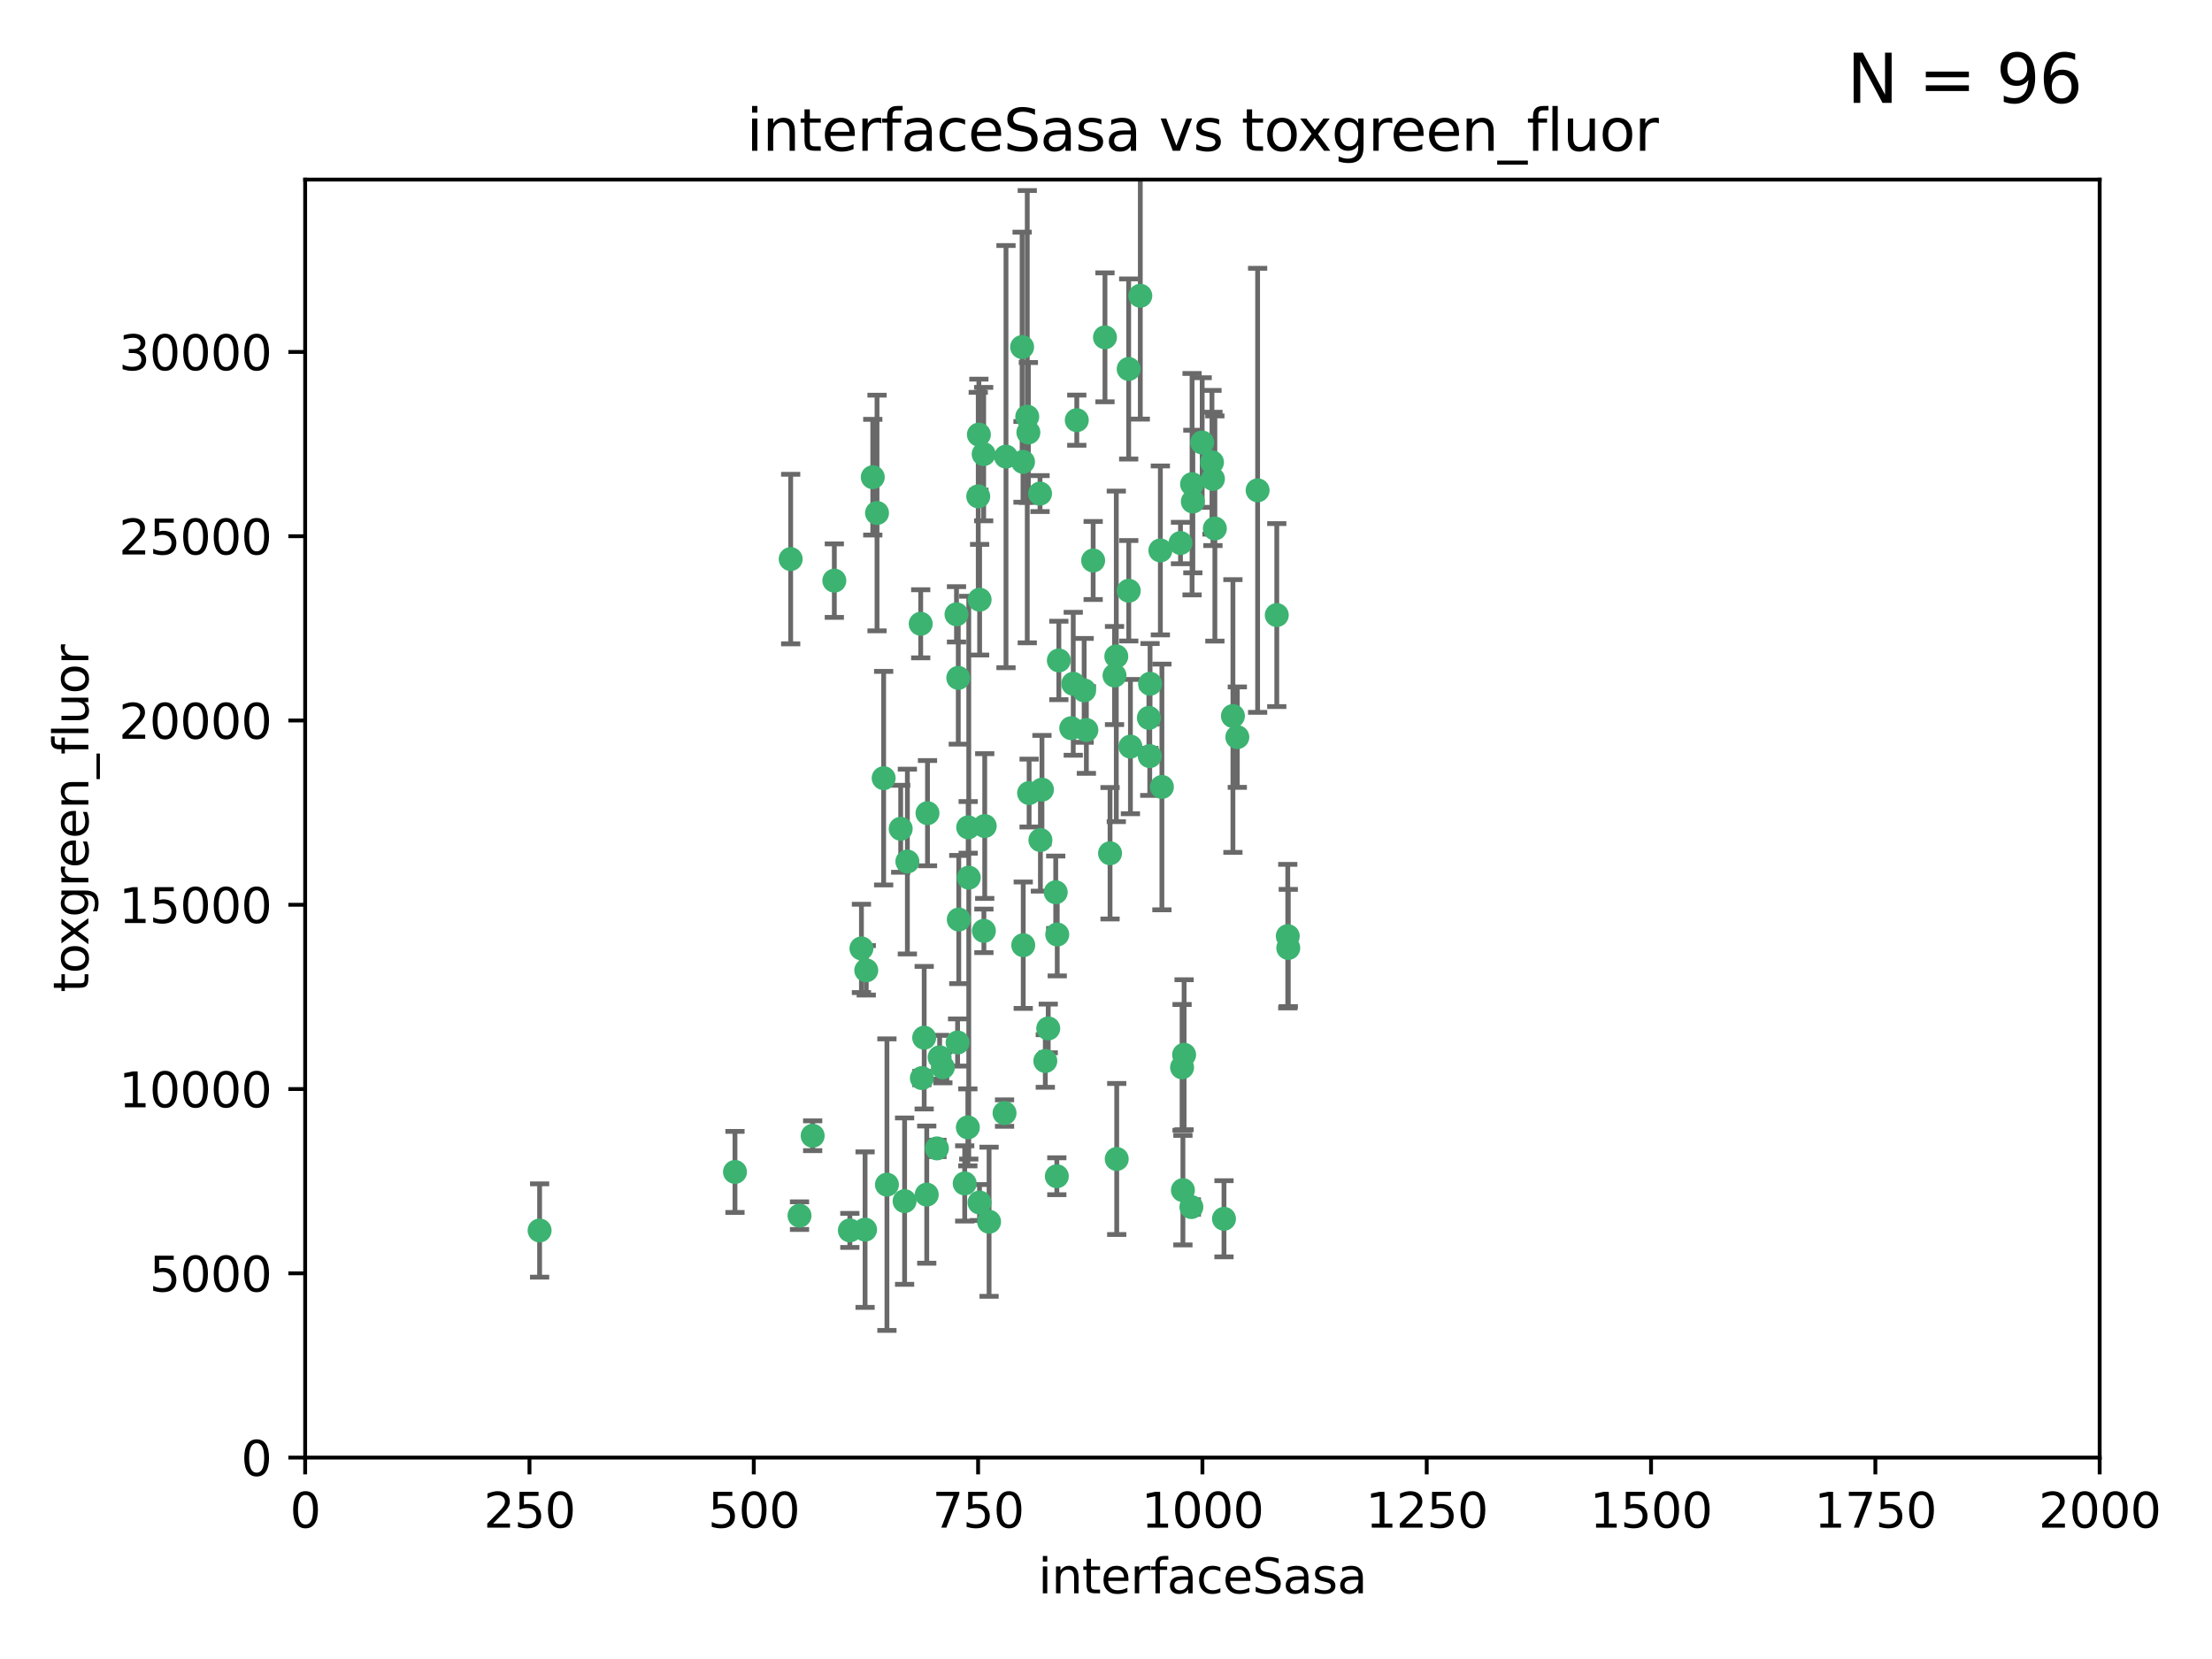 <?xml version="1.0" encoding="utf-8" standalone="no"?>
<!DOCTYPE svg PUBLIC "-//W3C//DTD SVG 1.1//EN"
  "http://www.w3.org/Graphics/SVG/1.1/DTD/svg11.dtd">
<svg xmlns:xlink="http://www.w3.org/1999/xlink" width="460.8pt" height="345.6pt" viewBox="0 0 460.8 345.6" xmlns="http://www.w3.org/2000/svg" version="1.1">
 <defs>
  <style type="text/css">*{stroke-linejoin: round; stroke-linecap: butt}</style>
 </defs>
 <g id="figure_1">
  <g id="patch_1">
   <path d="M 0 345.6 
L 460.8 345.6 
L 460.8 0 
L 0 0 
z
" style="fill: #ffffff"/>
  </g>
  <g id="axes_1">
   <g id="patch_2">
    <path d="M 63.571 303.64 
L 437.4 303.64 
L 437.4 37.411 
L 63.571 37.411 
z
" style="fill: #ffffff"/>
   </g>
   <g id="PathCollection_1">
    <defs>
     <path id="m134fd772a0" d="M 0 1.118 
C 0.297 1.118 0.581 1 0.791 0.791 
C 1 0.581 1.118 0.297 1.118 0 
C 1.118 -0.297 1 -0.581 0.791 -0.791 
C 0.581 -1 0.297 -1.118 0 -1.118 
C -0.297 -1.118 -0.581 -1 -0.791 -0.791 
C -1 -0.581 -1.118 -0.297 -1.118 0 
C -1.118 0.297 -1 0.581 -0.791 0.791 
C -0.581 1 -0.297 1.118 0 1.118 
z
" style="stroke: #3cb371"/>
    </defs>
    <g clip-path="url(#p70aa453d0a)">
     <use xlink:href="#m134fd772a0" x="212.925" y="72.294" style="fill: #3cb371; stroke: #3cb371"/>
     <use xlink:href="#m134fd772a0" x="232.546" y="136.733" style="fill: #3cb371; stroke: #3cb371"/>
     <use xlink:href="#m134fd772a0" x="250.437" y="92.187" style="fill: #3cb371; stroke: #3cb371"/>
     <use xlink:href="#m134fd772a0" x="245.919" y="113.121" style="fill: #3cb371; stroke: #3cb371"/>
     <use xlink:href="#m134fd772a0" x="261.986" y="102.144" style="fill: #3cb371; stroke: #3cb371"/>
     <use xlink:href="#m134fd772a0" x="252.676" y="99.763" style="fill: #3cb371; stroke: #3cb371"/>
     <use xlink:href="#m134fd772a0" x="230.187" y="70.271" style="fill: #3cb371; stroke: #3cb371"/>
     <use xlink:href="#m134fd772a0" x="235.488" y="155.531" style="fill: #3cb371; stroke: #3cb371"/>
     <use xlink:href="#m134fd772a0" x="235.142" y="123.063" style="fill: #3cb371; stroke: #3cb371"/>
     <use xlink:href="#m134fd772a0" x="223.161" y="151.693" style="fill: #3cb371; stroke: #3cb371"/>
     <use xlink:href="#m134fd772a0" x="242.046" y="163.936" style="fill: #3cb371; stroke: #3cb371"/>
     <use xlink:href="#m134fd772a0" x="248.491" y="104.476" style="fill: #3cb371; stroke: #3cb371"/>
     <use xlink:href="#m134fd772a0" x="241.725" y="114.664" style="fill: #3cb371; stroke: #3cb371"/>
     <use xlink:href="#m134fd772a0" x="225.848" y="143.815" style="fill: #3cb371; stroke: #3cb371"/>
     <use xlink:href="#m134fd772a0" x="227.725" y="116.762" style="fill: #3cb371; stroke: #3cb371"/>
     <use xlink:href="#m134fd772a0" x="235.125" y="76.865" style="fill: #3cb371; stroke: #3cb371"/>
     <use xlink:href="#m134fd772a0" x="214.228" y="90.091" style="fill: #3cb371; stroke: #3cb371"/>
     <use xlink:href="#m134fd772a0" x="237.546" y="61.614" style="fill: #3cb371; stroke: #3cb371"/>
     <use xlink:href="#m134fd772a0" x="257.757" y="153.559" style="fill: #3cb371; stroke: #3cb371"/>
     <use xlink:href="#m134fd772a0" x="216.658" y="102.821" style="fill: #3cb371; stroke: #3cb371"/>
     <use xlink:href="#m134fd772a0" x="204.916" y="94.6" style="fill: #3cb371; stroke: #3cb371"/>
     <use xlink:href="#m134fd772a0" x="256.841" y="149.16" style="fill: #3cb371; stroke: #3cb371"/>
     <use xlink:href="#m134fd772a0" x="199.256" y="127.973" style="fill: #3cb371; stroke: #3cb371"/>
     <use xlink:href="#m134fd772a0" x="213.159" y="196.901" style="fill: #3cb371; stroke: #3cb371"/>
     <use xlink:href="#m134fd772a0" x="220.577" y="137.58" style="fill: #3cb371; stroke: #3cb371"/>
     <use xlink:href="#m134fd772a0" x="217.06" y="164.499" style="fill: #3cb371; stroke: #3cb371"/>
     <use xlink:href="#m134fd772a0" x="223.577" y="142.442" style="fill: #3cb371; stroke: #3cb371"/>
     <use xlink:href="#m134fd772a0" x="214.383" y="165.211" style="fill: #3cb371; stroke: #3cb371"/>
     <use xlink:href="#m134fd772a0" x="184.763" y="246.782" style="fill: #3cb371; stroke: #3cb371"/>
     <use xlink:href="#m134fd772a0" x="203.92" y="90.534" style="fill: #3cb371; stroke: #3cb371"/>
     <use xlink:href="#m134fd772a0" x="181.815" y="99.407" style="fill: #3cb371; stroke: #3cb371"/>
     <use xlink:href="#m134fd772a0" x="239.332" y="149.553" style="fill: #3cb371; stroke: #3cb371"/>
     <use xlink:href="#m134fd772a0" x="204.073" y="124.926" style="fill: #3cb371; stroke: #3cb371"/>
     <use xlink:href="#m134fd772a0" x="248.329" y="100.862" style="fill: #3cb371; stroke: #3cb371"/>
     <use xlink:href="#m134fd772a0" x="182.701" y="106.867" style="fill: #3cb371; stroke: #3cb371"/>
     <use xlink:href="#m134fd772a0" x="253.08" y="110.098" style="fill: #3cb371; stroke: #3cb371"/>
     <use xlink:href="#m134fd772a0" x="239.579" y="142.44" style="fill: #3cb371; stroke: #3cb371"/>
     <use xlink:href="#m134fd772a0" x="265.975" y="128.131" style="fill: #3cb371; stroke: #3cb371"/>
     <use xlink:href="#m134fd772a0" x="213.998" y="86.8" style="fill: #3cb371; stroke: #3cb371"/>
     <use xlink:href="#m134fd772a0" x="232.635" y="241.437" style="fill: #3cb371; stroke: #3cb371"/>
     <use xlink:href="#m134fd772a0" x="252.476" y="96.298" style="fill: #3cb371; stroke: #3cb371"/>
     <use xlink:href="#m134fd772a0" x="203.785" y="103.401" style="fill: #3cb371; stroke: #3cb371"/>
     <use xlink:href="#m134fd772a0" x="226.312" y="152.072" style="fill: #3cb371; stroke: #3cb371"/>
     <use xlink:href="#m134fd772a0" x="219.927" y="185.876" style="fill: #3cb371; stroke: #3cb371"/>
     <use xlink:href="#m134fd772a0" x="218.368" y="214.241" style="fill: #3cb371; stroke: #3cb371"/>
     <use xlink:href="#m134fd772a0" x="209.568" y="95.121" style="fill: #3cb371; stroke: #3cb371"/>
     <use xlink:href="#m134fd772a0" x="248.185" y="251.452" style="fill: #3cb371; stroke: #3cb371"/>
     <use xlink:href="#m134fd772a0" x="220.157" y="245.034" style="fill: #3cb371; stroke: #3cb371"/>
     <use xlink:href="#m134fd772a0" x="213.11" y="96.211" style="fill: #3cb371; stroke: #3cb371"/>
     <use xlink:href="#m134fd772a0" x="180.458" y="202.138" style="fill: #3cb371; stroke: #3cb371"/>
     <use xlink:href="#m134fd772a0" x="268.265" y="195.013" style="fill: #3cb371; stroke: #3cb371"/>
     <use xlink:href="#m134fd772a0" x="199.626" y="141.216" style="fill: #3cb371; stroke: #3cb371"/>
     <use xlink:href="#m134fd772a0" x="189.023" y="179.478" style="fill: #3cb371; stroke: #3cb371"/>
     <use xlink:href="#m134fd772a0" x="246.424" y="247.93" style="fill: #3cb371; stroke: #3cb371"/>
     <use xlink:href="#m134fd772a0" x="193.215" y="169.397" style="fill: #3cb371; stroke: #3cb371"/>
     <use xlink:href="#m134fd772a0" x="209.265" y="231.871" style="fill: #3cb371; stroke: #3cb371"/>
     <use xlink:href="#m134fd772a0" x="268.37" y="197.478" style="fill: #3cb371; stroke: #3cb371"/>
     <use xlink:href="#m134fd772a0" x="224.314" y="87.531" style="fill: #3cb371; stroke: #3cb371"/>
     <use xlink:href="#m134fd772a0" x="239.516" y="157.513" style="fill: #3cb371; stroke: #3cb371"/>
     <use xlink:href="#m134fd772a0" x="201.813" y="182.831" style="fill: #3cb371; stroke: #3cb371"/>
     <use xlink:href="#m134fd772a0" x="204.964" y="193.912" style="fill: #3cb371; stroke: #3cb371"/>
     <use xlink:href="#m134fd772a0" x="220.243" y="194.673" style="fill: #3cb371; stroke: #3cb371"/>
     <use xlink:href="#m134fd772a0" x="231.243" y="177.75" style="fill: #3cb371; stroke: #3cb371"/>
     <use xlink:href="#m134fd772a0" x="164.714" y="116.464" style="fill: #3cb371; stroke: #3cb371"/>
     <use xlink:href="#m134fd772a0" x="216.738" y="174.998" style="fill: #3cb371; stroke: #3cb371"/>
     <use xlink:href="#m134fd772a0" x="205.136" y="172.082" style="fill: #3cb371; stroke: #3cb371"/>
     <use xlink:href="#m134fd772a0" x="201.621" y="234.855" style="fill: #3cb371; stroke: #3cb371"/>
     <use xlink:href="#m134fd772a0" x="246.248" y="222.355" style="fill: #3cb371; stroke: #3cb371"/>
     <use xlink:href="#m134fd772a0" x="201.69" y="172.356" style="fill: #3cb371; stroke: #3cb371"/>
     <use xlink:href="#m134fd772a0" x="246.671" y="219.725" style="fill: #3cb371; stroke: #3cb371"/>
     <use xlink:href="#m134fd772a0" x="199.731" y="191.554" style="fill: #3cb371; stroke: #3cb371"/>
     <use xlink:href="#m134fd772a0" x="196.417" y="222.343" style="fill: #3cb371; stroke: #3cb371"/>
     <use xlink:href="#m134fd772a0" x="206.043" y="254.514" style="fill: #3cb371; stroke: #3cb371"/>
     <use xlink:href="#m134fd772a0" x="191.8" y="129.947" style="fill: #3cb371; stroke: #3cb371"/>
     <use xlink:href="#m134fd772a0" x="192.525" y="216.17" style="fill: #3cb371; stroke: #3cb371"/>
     <use xlink:href="#m134fd772a0" x="254.979" y="253.898" style="fill: #3cb371; stroke: #3cb371"/>
     <use xlink:href="#m134fd772a0" x="184.082" y="162.105" style="fill: #3cb371; stroke: #3cb371"/>
     <use xlink:href="#m134fd772a0" x="232.174" y="140.722" style="fill: #3cb371; stroke: #3cb371"/>
     <use xlink:href="#m134fd772a0" x="179.453" y="197.571" style="fill: #3cb371; stroke: #3cb371"/>
     <use xlink:href="#m134fd772a0" x="192.041" y="224.585" style="fill: #3cb371; stroke: #3cb371"/>
     <use xlink:href="#m134fd772a0" x="112.41" y="256.331" style="fill: #3cb371; stroke: #3cb371"/>
     <use xlink:href="#m134fd772a0" x="188.445" y="250.216" style="fill: #3cb371; stroke: #3cb371"/>
     <use xlink:href="#m134fd772a0" x="217.757" y="221.023" style="fill: #3cb371; stroke: #3cb371"/>
     <use xlink:href="#m134fd772a0" x="169.294" y="236.599" style="fill: #3cb371; stroke: #3cb371"/>
     <use xlink:href="#m134fd772a0" x="173.806" y="120.958" style="fill: #3cb371; stroke: #3cb371"/>
     <use xlink:href="#m134fd772a0" x="166.554" y="253.241" style="fill: #3cb371; stroke: #3cb371"/>
     <use xlink:href="#m134fd772a0" x="195.181" y="239.234" style="fill: #3cb371; stroke: #3cb371"/>
     <use xlink:href="#m134fd772a0" x="204.052" y="250.509" style="fill: #3cb371; stroke: #3cb371"/>
     <use xlink:href="#m134fd772a0" x="195.744" y="220.252" style="fill: #3cb371; stroke: #3cb371"/>
     <use xlink:href="#m134fd772a0" x="180.213" y="256.155" style="fill: #3cb371; stroke: #3cb371"/>
     <use xlink:href="#m134fd772a0" x="187.632" y="172.649" style="fill: #3cb371; stroke: #3cb371"/>
     <use xlink:href="#m134fd772a0" x="177.039" y="256.316" style="fill: #3cb371; stroke: #3cb371"/>
     <use xlink:href="#m134fd772a0" x="200.968" y="246.532" style="fill: #3cb371; stroke: #3cb371"/>
     <use xlink:href="#m134fd772a0" x="199.484" y="217.17" style="fill: #3cb371; stroke: #3cb371"/>
     <use xlink:href="#m134fd772a0" x="153.109" y="244.135" style="fill: #3cb371; stroke: #3cb371"/>
     <use xlink:href="#m134fd772a0" x="193.058" y="248.861" style="fill: #3cb371; stroke: #3cb371"/>
    </g>
   </g>
   <g id="matplotlib.axis_1">
    <g id="xtick_1">
     <g id="line2d_1">
      <defs>
       <path id="m53d2a27b13" d="M 0 0 
L 0 3.5 
" style="stroke: #000000; stroke-width: 0.8"/>
      </defs>
      <g>
       <use xlink:href="#m53d2a27b13" x="63.571" y="303.64" style="stroke: #000000; stroke-width: 0.8"/>
      </g>
     </g>
     <g id="text_1">
      <!-- 0 -->
      <g transform="translate(60.39 318.238)scale(0.1 -0.1)">
       <defs>
        <path id="DejaVuSans-30" d="M 2034 4250 
Q 1547 4250 1301 3770 
Q 1056 3291 1056 2328 
Q 1056 1369 1301 889 
Q 1547 409 2034 409 
Q 2525 409 2770 889 
Q 3016 1369 3016 2328 
Q 3016 3291 2770 3770 
Q 2525 4250 2034 4250 
z
M 2034 4750 
Q 2819 4750 3233 4129 
Q 3647 3509 3647 2328 
Q 3647 1150 3233 529 
Q 2819 -91 2034 -91 
Q 1250 -91 836 529 
Q 422 1150 422 2328 
Q 422 3509 836 4129 
Q 1250 4750 2034 4750 
z
" transform="scale(0.016)"/>
       </defs>
       <use xlink:href="#DejaVuSans-30"/>
      </g>
     </g>
    </g>
    <g id="xtick_2">
     <g id="line2d_2">
      <g>
       <use xlink:href="#m53d2a27b13" x="110.3" y="303.64" style="stroke: #000000; stroke-width: 0.8"/>
      </g>
     </g>
     <g id="text_2">
      <!-- 250 -->
      <g transform="translate(100.756 318.238)scale(0.1 -0.1)">
       <defs>
        <path id="DejaVuSans-32" d="M 1228 531 
L 3431 531 
L 3431 0 
L 469 0 
L 469 531 
Q 828 903 1448 1529 
Q 2069 2156 2228 2338 
Q 2531 2678 2651 2914 
Q 2772 3150 2772 3378 
Q 2772 3750 2511 3984 
Q 2250 4219 1831 4219 
Q 1534 4219 1204 4116 
Q 875 4013 500 3803 
L 500 4441 
Q 881 4594 1212 4672 
Q 1544 4750 1819 4750 
Q 2544 4750 2975 4387 
Q 3406 4025 3406 3419 
Q 3406 3131 3298 2873 
Q 3191 2616 2906 2266 
Q 2828 2175 2409 1742 
Q 1991 1309 1228 531 
z
" transform="scale(0.016)"/>
        <path id="DejaVuSans-35" d="M 691 4666 
L 3169 4666 
L 3169 4134 
L 1269 4134 
L 1269 2991 
Q 1406 3038 1543 3061 
Q 1681 3084 1819 3084 
Q 2600 3084 3056 2656 
Q 3513 2228 3513 1497 
Q 3513 744 3044 326 
Q 2575 -91 1722 -91 
Q 1428 -91 1123 -41 
Q 819 9 494 109 
L 494 744 
Q 775 591 1075 516 
Q 1375 441 1709 441 
Q 2250 441 2565 725 
Q 2881 1009 2881 1497 
Q 2881 1984 2565 2268 
Q 2250 2553 1709 2553 
Q 1456 2553 1204 2497 
Q 953 2441 691 2322 
L 691 4666 
z
" transform="scale(0.016)"/>
       </defs>
       <use xlink:href="#DejaVuSans-32"/>
       <use xlink:href="#DejaVuSans-35" x="63.623"/>
       <use xlink:href="#DejaVuSans-30" x="127.246"/>
      </g>
     </g>
    </g>
    <g id="xtick_3">
     <g id="line2d_3">
      <g>
       <use xlink:href="#m53d2a27b13" x="157.028" y="303.64" style="stroke: #000000; stroke-width: 0.8"/>
      </g>
     </g>
     <g id="text_3">
      <!-- 500 -->
      <g transform="translate(147.485 318.238)scale(0.1 -0.1)">
       <use xlink:href="#DejaVuSans-35"/>
       <use xlink:href="#DejaVuSans-30" x="63.623"/>
       <use xlink:href="#DejaVuSans-30" x="127.246"/>
      </g>
     </g>
    </g>
    <g id="xtick_4">
     <g id="line2d_4">
      <g>
       <use xlink:href="#m53d2a27b13" x="203.757" y="303.64" style="stroke: #000000; stroke-width: 0.8"/>
      </g>
     </g>
     <g id="text_4">
      <!-- 750 -->
      <g transform="translate(194.213 318.238)scale(0.1 -0.1)">
       <defs>
        <path id="DejaVuSans-37" d="M 525 4666 
L 3525 4666 
L 3525 4397 
L 1831 0 
L 1172 0 
L 2766 4134 
L 525 4134 
L 525 4666 
z
" transform="scale(0.016)"/>
       </defs>
       <use xlink:href="#DejaVuSans-37"/>
       <use xlink:href="#DejaVuSans-35" x="63.623"/>
       <use xlink:href="#DejaVuSans-30" x="127.246"/>
      </g>
     </g>
    </g>
    <g id="xtick_5">
     <g id="line2d_5">
      <g>
       <use xlink:href="#m53d2a27b13" x="250.486" y="303.64" style="stroke: #000000; stroke-width: 0.8"/>
      </g>
     </g>
     <g id="text_5">
      <!-- 1000 -->
      <g transform="translate(237.761 318.238)scale(0.1 -0.1)">
       <defs>
        <path id="DejaVuSans-31" d="M 794 531 
L 1825 531 
L 1825 4091 
L 703 3866 
L 703 4441 
L 1819 4666 
L 2450 4666 
L 2450 531 
L 3481 531 
L 3481 0 
L 794 0 
L 794 531 
z
" transform="scale(0.016)"/>
       </defs>
       <use xlink:href="#DejaVuSans-31"/>
       <use xlink:href="#DejaVuSans-30" x="63.623"/>
       <use xlink:href="#DejaVuSans-30" x="127.246"/>
       <use xlink:href="#DejaVuSans-30" x="190.869"/>
      </g>
     </g>
    </g>
    <g id="xtick_6">
     <g id="line2d_6">
      <g>
       <use xlink:href="#m53d2a27b13" x="297.214" y="303.64" style="stroke: #000000; stroke-width: 0.8"/>
      </g>
     </g>
     <g id="text_6">
      <!-- 1250 -->
      <g transform="translate(284.489 318.238)scale(0.1 -0.1)">
       <use xlink:href="#DejaVuSans-31"/>
       <use xlink:href="#DejaVuSans-32" x="63.623"/>
       <use xlink:href="#DejaVuSans-35" x="127.246"/>
       <use xlink:href="#DejaVuSans-30" x="190.869"/>
      </g>
     </g>
    </g>
    <g id="xtick_7">
     <g id="line2d_7">
      <g>
       <use xlink:href="#m53d2a27b13" x="343.943" y="303.64" style="stroke: #000000; stroke-width: 0.8"/>
      </g>
     </g>
     <g id="text_7">
      <!-- 1500 -->
      <g transform="translate(331.218 318.238)scale(0.1 -0.1)">
       <use xlink:href="#DejaVuSans-31"/>
       <use xlink:href="#DejaVuSans-35" x="63.623"/>
       <use xlink:href="#DejaVuSans-30" x="127.246"/>
       <use xlink:href="#DejaVuSans-30" x="190.869"/>
      </g>
     </g>
    </g>
    <g id="xtick_8">
     <g id="line2d_8">
      <g>
       <use xlink:href="#m53d2a27b13" x="390.671" y="303.64" style="stroke: #000000; stroke-width: 0.8"/>
      </g>
     </g>
     <g id="text_8">
      <!-- 1750 -->
      <g transform="translate(377.946 318.238)scale(0.1 -0.1)">
       <use xlink:href="#DejaVuSans-31"/>
       <use xlink:href="#DejaVuSans-37" x="63.623"/>
       <use xlink:href="#DejaVuSans-35" x="127.246"/>
       <use xlink:href="#DejaVuSans-30" x="190.869"/>
      </g>
     </g>
    </g>
    <g id="xtick_9">
     <g id="line2d_9">
      <g>
       <use xlink:href="#m53d2a27b13" x="437.4" y="303.64" style="stroke: #000000; stroke-width: 0.8"/>
      </g>
     </g>
     <g id="text_9">
      <!-- 2000 -->
      <g transform="translate(424.675 318.238)scale(0.1 -0.1)">
       <use xlink:href="#DejaVuSans-32"/>
       <use xlink:href="#DejaVuSans-30" x="63.623"/>
       <use xlink:href="#DejaVuSans-30" x="127.246"/>
       <use xlink:href="#DejaVuSans-30" x="190.869"/>
      </g>
     </g>
    </g>
    <g id="text_10">
     <!-- interfaceSasa -->
     <g transform="translate(216.279 331.917)scale(0.1 -0.1)">
      <defs>
       <path id="DejaVuSans-69" d="M 603 3500 
L 1178 3500 
L 1178 0 
L 603 0 
L 603 3500 
z
M 603 4863 
L 1178 4863 
L 1178 4134 
L 603 4134 
L 603 4863 
z
" transform="scale(0.016)"/>
       <path id="DejaVuSans-6e" d="M 3513 2113 
L 3513 0 
L 2938 0 
L 2938 2094 
Q 2938 2591 2744 2837 
Q 2550 3084 2163 3084 
Q 1697 3084 1428 2787 
Q 1159 2491 1159 1978 
L 1159 0 
L 581 0 
L 581 3500 
L 1159 3500 
L 1159 2956 
Q 1366 3272 1645 3428 
Q 1925 3584 2291 3584 
Q 2894 3584 3203 3211 
Q 3513 2838 3513 2113 
z
" transform="scale(0.016)"/>
       <path id="DejaVuSans-74" d="M 1172 4494 
L 1172 3500 
L 2356 3500 
L 2356 3053 
L 1172 3053 
L 1172 1153 
Q 1172 725 1289 603 
Q 1406 481 1766 481 
L 2356 481 
L 2356 0 
L 1766 0 
Q 1100 0 847 248 
Q 594 497 594 1153 
L 594 3053 
L 172 3053 
L 172 3500 
L 594 3500 
L 594 4494 
L 1172 4494 
z
" transform="scale(0.016)"/>
       <path id="DejaVuSans-65" d="M 3597 1894 
L 3597 1613 
L 953 1613 
Q 991 1019 1311 708 
Q 1631 397 2203 397 
Q 2534 397 2845 478 
Q 3156 559 3463 722 
L 3463 178 
Q 3153 47 2828 -22 
Q 2503 -91 2169 -91 
Q 1331 -91 842 396 
Q 353 884 353 1716 
Q 353 2575 817 3079 
Q 1281 3584 2069 3584 
Q 2775 3584 3186 3129 
Q 3597 2675 3597 1894 
z
M 3022 2063 
Q 3016 2534 2758 2815 
Q 2500 3097 2075 3097 
Q 1594 3097 1305 2825 
Q 1016 2553 972 2059 
L 3022 2063 
z
" transform="scale(0.016)"/>
       <path id="DejaVuSans-72" d="M 2631 2963 
Q 2534 3019 2420 3045 
Q 2306 3072 2169 3072 
Q 1681 3072 1420 2755 
Q 1159 2438 1159 1844 
L 1159 0 
L 581 0 
L 581 3500 
L 1159 3500 
L 1159 2956 
Q 1341 3275 1631 3429 
Q 1922 3584 2338 3584 
Q 2397 3584 2469 3576 
Q 2541 3569 2628 3553 
L 2631 2963 
z
" transform="scale(0.016)"/>
       <path id="DejaVuSans-66" d="M 2375 4863 
L 2375 4384 
L 1825 4384 
Q 1516 4384 1395 4259 
Q 1275 4134 1275 3809 
L 1275 3500 
L 2222 3500 
L 2222 3053 
L 1275 3053 
L 1275 0 
L 697 0 
L 697 3053 
L 147 3053 
L 147 3500 
L 697 3500 
L 697 3744 
Q 697 4328 969 4595 
Q 1241 4863 1831 4863 
L 2375 4863 
z
" transform="scale(0.016)"/>
       <path id="DejaVuSans-61" d="M 2194 1759 
Q 1497 1759 1228 1600 
Q 959 1441 959 1056 
Q 959 750 1161 570 
Q 1363 391 1709 391 
Q 2188 391 2477 730 
Q 2766 1069 2766 1631 
L 2766 1759 
L 2194 1759 
z
M 3341 1997 
L 3341 0 
L 2766 0 
L 2766 531 
Q 2569 213 2275 61 
Q 1981 -91 1556 -91 
Q 1019 -91 701 211 
Q 384 513 384 1019 
Q 384 1609 779 1909 
Q 1175 2209 1959 2209 
L 2766 2209 
L 2766 2266 
Q 2766 2663 2505 2880 
Q 2244 3097 1772 3097 
Q 1472 3097 1187 3025 
Q 903 2953 641 2809 
L 641 3341 
Q 956 3463 1253 3523 
Q 1550 3584 1831 3584 
Q 2591 3584 2966 3190 
Q 3341 2797 3341 1997 
z
" transform="scale(0.016)"/>
       <path id="DejaVuSans-63" d="M 3122 3366 
L 3122 2828 
Q 2878 2963 2633 3030 
Q 2388 3097 2138 3097 
Q 1578 3097 1268 2742 
Q 959 2388 959 1747 
Q 959 1106 1268 751 
Q 1578 397 2138 397 
Q 2388 397 2633 464 
Q 2878 531 3122 666 
L 3122 134 
Q 2881 22 2623 -34 
Q 2366 -91 2075 -91 
Q 1284 -91 818 406 
Q 353 903 353 1747 
Q 353 2603 823 3093 
Q 1294 3584 2113 3584 
Q 2378 3584 2631 3529 
Q 2884 3475 3122 3366 
z
" transform="scale(0.016)"/>
       <path id="DejaVuSans-53" d="M 3425 4513 
L 3425 3897 
Q 3066 4069 2747 4153 
Q 2428 4238 2131 4238 
Q 1616 4238 1336 4038 
Q 1056 3838 1056 3469 
Q 1056 3159 1242 3001 
Q 1428 2844 1947 2747 
L 2328 2669 
Q 3034 2534 3370 2195 
Q 3706 1856 3706 1288 
Q 3706 609 3251 259 
Q 2797 -91 1919 -91 
Q 1588 -91 1214 -16 
Q 841 59 441 206 
L 441 856 
Q 825 641 1194 531 
Q 1563 422 1919 422 
Q 2459 422 2753 634 
Q 3047 847 3047 1241 
Q 3047 1584 2836 1778 
Q 2625 1972 2144 2069 
L 1759 2144 
Q 1053 2284 737 2584 
Q 422 2884 422 3419 
Q 422 4038 858 4394 
Q 1294 4750 2059 4750 
Q 2388 4750 2728 4690 
Q 3069 4631 3425 4513 
z
" transform="scale(0.016)"/>
       <path id="DejaVuSans-73" d="M 2834 3397 
L 2834 2853 
Q 2591 2978 2328 3040 
Q 2066 3103 1784 3103 
Q 1356 3103 1142 2972 
Q 928 2841 928 2578 
Q 928 2378 1081 2264 
Q 1234 2150 1697 2047 
L 1894 2003 
Q 2506 1872 2764 1633 
Q 3022 1394 3022 966 
Q 3022 478 2636 193 
Q 2250 -91 1575 -91 
Q 1294 -91 989 -36 
Q 684 19 347 128 
L 347 722 
Q 666 556 975 473 
Q 1284 391 1588 391 
Q 1994 391 2212 530 
Q 2431 669 2431 922 
Q 2431 1156 2273 1281 
Q 2116 1406 1581 1522 
L 1381 1569 
Q 847 1681 609 1914 
Q 372 2147 372 2553 
Q 372 3047 722 3315 
Q 1072 3584 1716 3584 
Q 2034 3584 2315 3537 
Q 2597 3491 2834 3397 
z
" transform="scale(0.016)"/>
      </defs>
      <use xlink:href="#DejaVuSans-69"/>
      <use xlink:href="#DejaVuSans-6e" x="27.783"/>
      <use xlink:href="#DejaVuSans-74" x="91.162"/>
      <use xlink:href="#DejaVuSans-65" x="130.371"/>
      <use xlink:href="#DejaVuSans-72" x="191.895"/>
      <use xlink:href="#DejaVuSans-66" x="233.008"/>
      <use xlink:href="#DejaVuSans-61" x="268.213"/>
      <use xlink:href="#DejaVuSans-63" x="329.492"/>
      <use xlink:href="#DejaVuSans-65" x="384.473"/>
      <use xlink:href="#DejaVuSans-53" x="445.996"/>
      <use xlink:href="#DejaVuSans-61" x="509.473"/>
      <use xlink:href="#DejaVuSans-73" x="570.752"/>
      <use xlink:href="#DejaVuSans-61" x="622.852"/>
     </g>
    </g>
   </g>
   <g id="matplotlib.axis_2">
    <g id="ytick_1">
     <g id="line2d_10">
      <defs>
       <path id="m0a8d28c59e" d="M 0 0 
L -3.5 0 
" style="stroke: #000000; stroke-width: 0.8"/>
      </defs>
      <g>
       <use xlink:href="#m0a8d28c59e" x="63.571" y="303.64" style="stroke: #000000; stroke-width: 0.8"/>
      </g>
     </g>
     <g id="text_11">
      <!-- 0 -->
      <g transform="translate(50.209 307.439)scale(0.1 -0.1)">
       <use xlink:href="#DejaVuSans-30"/>
      </g>
     </g>
    </g>
    <g id="ytick_2">
     <g id="line2d_11">
      <g>
       <use xlink:href="#m0a8d28c59e" x="63.571" y="265.253" style="stroke: #000000; stroke-width: 0.8"/>
      </g>
     </g>
     <g id="text_12">
      <!-- 5000 -->
      <g transform="translate(31.121 269.052)scale(0.1 -0.1)">
       <use xlink:href="#DejaVuSans-35"/>
       <use xlink:href="#DejaVuSans-30" x="63.623"/>
       <use xlink:href="#DejaVuSans-30" x="127.246"/>
       <use xlink:href="#DejaVuSans-30" x="190.869"/>
      </g>
     </g>
    </g>
    <g id="ytick_3">
     <g id="line2d_12">
      <g>
       <use xlink:href="#m0a8d28c59e" x="63.571" y="226.866" style="stroke: #000000; stroke-width: 0.8"/>
      </g>
     </g>
     <g id="text_13">
      <!-- 10000 -->
      <g transform="translate(24.759 230.665)scale(0.1 -0.1)">
       <use xlink:href="#DejaVuSans-31"/>
       <use xlink:href="#DejaVuSans-30" x="63.623"/>
       <use xlink:href="#DejaVuSans-30" x="127.246"/>
       <use xlink:href="#DejaVuSans-30" x="190.869"/>
       <use xlink:href="#DejaVuSans-30" x="254.492"/>
      </g>
     </g>
    </g>
    <g id="ytick_4">
     <g id="line2d_13">
      <g>
       <use xlink:href="#m0a8d28c59e" x="63.571" y="188.479" style="stroke: #000000; stroke-width: 0.8"/>
      </g>
     </g>
     <g id="text_14">
      <!-- 15000 -->
      <g transform="translate(24.759 192.278)scale(0.1 -0.1)">
       <use xlink:href="#DejaVuSans-31"/>
       <use xlink:href="#DejaVuSans-35" x="63.623"/>
       <use xlink:href="#DejaVuSans-30" x="127.246"/>
       <use xlink:href="#DejaVuSans-30" x="190.869"/>
       <use xlink:href="#DejaVuSans-30" x="254.492"/>
      </g>
     </g>
    </g>
    <g id="ytick_5">
     <g id="line2d_14">
      <g>
       <use xlink:href="#m0a8d28c59e" x="63.571" y="150.092" style="stroke: #000000; stroke-width: 0.8"/>
      </g>
     </g>
     <g id="text_15">
      <!-- 20000 -->
      <g transform="translate(24.759 153.891)scale(0.1 -0.1)">
       <use xlink:href="#DejaVuSans-32"/>
       <use xlink:href="#DejaVuSans-30" x="63.623"/>
       <use xlink:href="#DejaVuSans-30" x="127.246"/>
       <use xlink:href="#DejaVuSans-30" x="190.869"/>
       <use xlink:href="#DejaVuSans-30" x="254.492"/>
      </g>
     </g>
    </g>
    <g id="ytick_6">
     <g id="line2d_15">
      <g>
       <use xlink:href="#m0a8d28c59e" x="63.571" y="111.705" style="stroke: #000000; stroke-width: 0.8"/>
      </g>
     </g>
     <g id="text_16">
      <!-- 25000 -->
      <g transform="translate(24.759 115.504)scale(0.1 -0.1)">
       <use xlink:href="#DejaVuSans-32"/>
       <use xlink:href="#DejaVuSans-35" x="63.623"/>
       <use xlink:href="#DejaVuSans-30" x="127.246"/>
       <use xlink:href="#DejaVuSans-30" x="190.869"/>
       <use xlink:href="#DejaVuSans-30" x="254.492"/>
      </g>
     </g>
    </g>
    <g id="ytick_7">
     <g id="line2d_16">
      <g>
       <use xlink:href="#m0a8d28c59e" x="63.571" y="73.317" style="stroke: #000000; stroke-width: 0.8"/>
      </g>
     </g>
     <g id="text_17">
      <!-- 30000 -->
      <g transform="translate(24.759 77.117)scale(0.1 -0.1)">
       <defs>
        <path id="DejaVuSans-33" d="M 2597 2516 
Q 3050 2419 3304 2112 
Q 3559 1806 3559 1356 
Q 3559 666 3084 287 
Q 2609 -91 1734 -91 
Q 1441 -91 1130 -33 
Q 819 25 488 141 
L 488 750 
Q 750 597 1062 519 
Q 1375 441 1716 441 
Q 2309 441 2620 675 
Q 2931 909 2931 1356 
Q 2931 1769 2642 2001 
Q 2353 2234 1838 2234 
L 1294 2234 
L 1294 2753 
L 1863 2753 
Q 2328 2753 2575 2939 
Q 2822 3125 2822 3475 
Q 2822 3834 2567 4026 
Q 2313 4219 1838 4219 
Q 1578 4219 1281 4162 
Q 984 4106 628 3988 
L 628 4550 
Q 988 4650 1302 4700 
Q 1616 4750 1894 4750 
Q 2613 4750 3031 4423 
Q 3450 4097 3450 3541 
Q 3450 3153 3228 2886 
Q 3006 2619 2597 2516 
z
" transform="scale(0.016)"/>
       </defs>
       <use xlink:href="#DejaVuSans-33"/>
       <use xlink:href="#DejaVuSans-30" x="63.623"/>
       <use xlink:href="#DejaVuSans-30" x="127.246"/>
       <use xlink:href="#DejaVuSans-30" x="190.869"/>
       <use xlink:href="#DejaVuSans-30" x="254.492"/>
      </g>
     </g>
    </g>
    <g id="text_18">
     <!-- toxgreen_fluor -->
     <g transform="translate(18.401 206.72)rotate(-90)scale(0.1 -0.1)">
      <defs>
       <path id="DejaVuSans-6f" d="M 1959 3097 
Q 1497 3097 1228 2736 
Q 959 2375 959 1747 
Q 959 1119 1226 758 
Q 1494 397 1959 397 
Q 2419 397 2687 759 
Q 2956 1122 2956 1747 
Q 2956 2369 2687 2733 
Q 2419 3097 1959 3097 
z
M 1959 3584 
Q 2709 3584 3137 3096 
Q 3566 2609 3566 1747 
Q 3566 888 3137 398 
Q 2709 -91 1959 -91 
Q 1206 -91 779 398 
Q 353 888 353 1747 
Q 353 2609 779 3096 
Q 1206 3584 1959 3584 
z
" transform="scale(0.016)"/>
       <path id="DejaVuSans-78" d="M 3513 3500 
L 2247 1797 
L 3578 0 
L 2900 0 
L 1881 1375 
L 863 0 
L 184 0 
L 1544 1831 
L 300 3500 
L 978 3500 
L 1906 2253 
L 2834 3500 
L 3513 3500 
z
" transform="scale(0.016)"/>
       <path id="DejaVuSans-67" d="M 2906 1791 
Q 2906 2416 2648 2759 
Q 2391 3103 1925 3103 
Q 1463 3103 1205 2759 
Q 947 2416 947 1791 
Q 947 1169 1205 825 
Q 1463 481 1925 481 
Q 2391 481 2648 825 
Q 2906 1169 2906 1791 
z
M 3481 434 
Q 3481 -459 3084 -895 
Q 2688 -1331 1869 -1331 
Q 1566 -1331 1297 -1286 
Q 1028 -1241 775 -1147 
L 775 -588 
Q 1028 -725 1275 -790 
Q 1522 -856 1778 -856 
Q 2344 -856 2625 -561 
Q 2906 -266 2906 331 
L 2906 616 
Q 2728 306 2450 153 
Q 2172 0 1784 0 
Q 1141 0 747 490 
Q 353 981 353 1791 
Q 353 2603 747 3093 
Q 1141 3584 1784 3584 
Q 2172 3584 2450 3431 
Q 2728 3278 2906 2969 
L 2906 3500 
L 3481 3500 
L 3481 434 
z
" transform="scale(0.016)"/>
       <path id="DejaVuSans-5f" d="M 3263 -1063 
L 3263 -1509 
L -63 -1509 
L -63 -1063 
L 3263 -1063 
z
" transform="scale(0.016)"/>
       <path id="DejaVuSans-6c" d="M 603 4863 
L 1178 4863 
L 1178 0 
L 603 0 
L 603 4863 
z
" transform="scale(0.016)"/>
       <path id="DejaVuSans-75" d="M 544 1381 
L 544 3500 
L 1119 3500 
L 1119 1403 
Q 1119 906 1312 657 
Q 1506 409 1894 409 
Q 2359 409 2629 706 
Q 2900 1003 2900 1516 
L 2900 3500 
L 3475 3500 
L 3475 0 
L 2900 0 
L 2900 538 
Q 2691 219 2414 64 
Q 2138 -91 1772 -91 
Q 1169 -91 856 284 
Q 544 659 544 1381 
z
M 1991 3584 
L 1991 3584 
z
" transform="scale(0.016)"/>
      </defs>
      <use xlink:href="#DejaVuSans-74"/>
      <use xlink:href="#DejaVuSans-6f" x="39.209"/>
      <use xlink:href="#DejaVuSans-78" x="97.266"/>
      <use xlink:href="#DejaVuSans-67" x="156.445"/>
      <use xlink:href="#DejaVuSans-72" x="219.922"/>
      <use xlink:href="#DejaVuSans-65" x="258.785"/>
      <use xlink:href="#DejaVuSans-65" x="320.309"/>
      <use xlink:href="#DejaVuSans-6e" x="381.832"/>
      <use xlink:href="#DejaVuSans-5f" x="445.211"/>
      <use xlink:href="#DejaVuSans-66" x="495.211"/>
      <use xlink:href="#DejaVuSans-6c" x="530.416"/>
      <use xlink:href="#DejaVuSans-75" x="558.199"/>
      <use xlink:href="#DejaVuSans-6f" x="621.578"/>
      <use xlink:href="#DejaVuSans-72" x="682.76"/>
     </g>
    </g>
   </g>
   <g id="LineCollection_1">
    <path d="M 212.925 96.224 
L 212.925 48.364 
" clip-path="url(#p70aa453d0a)" style="fill: none; stroke: #696969"/>
    <path d="M 232.546 171.165 
L 232.546 102.302 
" clip-path="url(#p70aa453d0a)" style="fill: none; stroke: #696969"/>
    <path d="M 250.437 105.69 
L 250.437 78.685 
" clip-path="url(#p70aa453d0a)" style="fill: none; stroke: #696969"/>
    <path d="M 245.919 117.435 
L 245.919 108.807 
" clip-path="url(#p70aa453d0a)" style="fill: none; stroke: #696969"/>
    <path d="M 261.986 148.395 
L 261.986 55.893 
" clip-path="url(#p70aa453d0a)" style="fill: none; stroke: #696969"/>
    <path d="M 252.676 113.651 
L 252.676 85.875 
" clip-path="url(#p70aa453d0a)" style="fill: none; stroke: #696969"/>
    <path d="M 230.187 83.696 
L 230.187 56.846 
" clip-path="url(#p70aa453d0a)" style="fill: none; stroke: #696969"/>
    <path d="M 235.488 169.522 
L 235.488 141.54 
" clip-path="url(#p70aa453d0a)" style="fill: none; stroke: #696969"/>
    <path d="M 235.142 133.529 
L 235.142 112.598 
" clip-path="url(#p70aa453d0a)" style="fill: none; stroke: #696969"/>
    <path d="M 223.161 152.217 
L 223.161 151.168 
" clip-path="url(#p70aa453d0a)" style="fill: none; stroke: #696969"/>
    <path d="M 242.046 189.529 
L 242.046 138.343 
" clip-path="url(#p70aa453d0a)" style="fill: none; stroke: #696969"/>
    <path d="M 248.491 119.328 
L 248.491 89.623 
" clip-path="url(#p70aa453d0a)" style="fill: none; stroke: #696969"/>
    <path d="M 241.725 132.255 
L 241.725 97.072 
" clip-path="url(#p70aa453d0a)" style="fill: none; stroke: #696969"/>
    <path d="M 225.848 154.632 
L 225.848 132.999 
" clip-path="url(#p70aa453d0a)" style="fill: none; stroke: #696969"/>
    <path d="M 227.725 124.89 
L 227.725 108.635 
" clip-path="url(#p70aa453d0a)" style="fill: none; stroke: #696969"/>
    <path d="M 235.125 95.625 
L 235.125 58.105 
" clip-path="url(#p70aa453d0a)" style="fill: none; stroke: #696969"/>
    <path d="M 214.228 104.662 
L 214.228 75.52 
" clip-path="url(#p70aa453d0a)" style="fill: none; stroke: #696969"/>
    <path d="M 237.546 87.306 
L 237.546 35.922 
" clip-path="url(#p70aa453d0a)" style="fill: none; stroke: #696969"/>
    <path d="M 257.757 164.019 
L 257.757 143.098 
" clip-path="url(#p70aa453d0a)" style="fill: none; stroke: #696969"/>
    <path d="M 216.658 106.565 
L 216.658 99.077 
" clip-path="url(#p70aa453d0a)" style="fill: none; stroke: #696969"/>
    <path d="M 204.916 108.495 
L 204.916 80.704 
" clip-path="url(#p70aa453d0a)" style="fill: none; stroke: #696969"/>
    <path d="M 256.841 177.569 
L 256.841 120.752 
" clip-path="url(#p70aa453d0a)" style="fill: none; stroke: #696969"/>
    <path d="M 199.256 133.734 
L 199.256 122.212 
" clip-path="url(#p70aa453d0a)" style="fill: none; stroke: #696969"/>
    <path d="M 213.159 210.068 
L 213.159 183.734 
" clip-path="url(#p70aa453d0a)" style="fill: none; stroke: #696969"/>
    <path d="M 220.577 145.75 
L 220.577 129.411 
" clip-path="url(#p70aa453d0a)" style="fill: none; stroke: #696969"/>
    <path d="M 217.06 175.794 
L 217.06 153.204 
" clip-path="url(#p70aa453d0a)" style="fill: none; stroke: #696969"/>
    <path d="M 223.577 157.326 
L 223.577 127.559 
" clip-path="url(#p70aa453d0a)" style="fill: none; stroke: #696969"/>
    <path d="M 214.383 172.279 
L 214.383 158.142 
" clip-path="url(#p70aa453d0a)" style="fill: none; stroke: #696969"/>
    <path d="M 184.763 277.15 
L 184.763 216.415 
" clip-path="url(#p70aa453d0a)" style="fill: none; stroke: #696969"/>
    <path d="M 203.92 102.091 
L 203.92 78.978 
" clip-path="url(#p70aa453d0a)" style="fill: none; stroke: #696969"/>
    <path d="M 181.815 111.46 
L 181.815 87.355 
" clip-path="url(#p70aa453d0a)" style="fill: none; stroke: #696969"/>
    <path d="M 239.332 155.89 
L 239.332 143.216 
" clip-path="url(#p70aa453d0a)" style="fill: none; stroke: #696969"/>
    <path d="M 204.073 136.454 
L 204.073 113.398 
" clip-path="url(#p70aa453d0a)" style="fill: none; stroke: #696969"/>
    <path d="M 248.329 123.923 
L 248.329 77.801 
" clip-path="url(#p70aa453d0a)" style="fill: none; stroke: #696969"/>
    <path d="M 182.701 131.412 
L 182.701 82.321 
" clip-path="url(#p70aa453d0a)" style="fill: none; stroke: #696969"/>
    <path d="M 253.08 133.552 
L 253.08 86.644 
" clip-path="url(#p70aa453d0a)" style="fill: none; stroke: #696969"/>
    <path d="M 239.579 150.817 
L 239.579 134.064 
" clip-path="url(#p70aa453d0a)" style="fill: none; stroke: #696969"/>
    <path d="M 265.975 147.188 
L 265.975 109.074 
" clip-path="url(#p70aa453d0a)" style="fill: none; stroke: #696969"/>
    <path d="M 213.998 133.906 
L 213.998 39.694 
" clip-path="url(#p70aa453d0a)" style="fill: none; stroke: #696969"/>
    <path d="M 232.635 257.169 
L 232.635 225.706 
" clip-path="url(#p70aa453d0a)" style="fill: none; stroke: #696969"/>
    <path d="M 252.476 111.272 
L 252.476 81.324 
" clip-path="url(#p70aa453d0a)" style="fill: none; stroke: #696969"/>
    <path d="M 203.785 125.071 
L 203.785 81.732 
" clip-path="url(#p70aa453d0a)" style="fill: none; stroke: #696969"/>
    <path d="M 226.312 161.104 
L 226.312 143.04 
" clip-path="url(#p70aa453d0a)" style="fill: none; stroke: #696969"/>
    <path d="M 219.927 193.423 
L 219.927 178.328 
" clip-path="url(#p70aa453d0a)" style="fill: none; stroke: #696969"/>
    <path d="M 218.368 219.31 
L 218.368 209.172 
" clip-path="url(#p70aa453d0a)" style="fill: none; stroke: #696969"/>
    <path d="M 209.568 139.091 
L 209.568 51.151 
" clip-path="url(#p70aa453d0a)" style="fill: none; stroke: #696969"/>
    <path d="M 248.185 252.966 
L 248.185 249.939 
" clip-path="url(#p70aa453d0a)" style="fill: none; stroke: #696969"/>
    <path d="M 220.157 248.879 
L 220.157 241.19 
" clip-path="url(#p70aa453d0a)" style="fill: none; stroke: #696969"/>
    <path d="M 213.11 104.619 
L 213.11 87.804 
" clip-path="url(#p70aa453d0a)" style="fill: none; stroke: #696969"/>
    <path d="M 180.458 207.288 
L 180.458 196.989 
" clip-path="url(#p70aa453d0a)" style="fill: none; stroke: #696969"/>
    <path d="M 268.265 209.965 
L 268.265 180.06 
" clip-path="url(#p70aa453d0a)" style="fill: none; stroke: #696969"/>
    <path d="M 199.626 155.019 
L 199.626 127.413 
" clip-path="url(#p70aa453d0a)" style="fill: none; stroke: #696969"/>
    <path d="M 189.023 198.728 
L 189.023 160.228 
" clip-path="url(#p70aa453d0a)" style="fill: none; stroke: #696969"/>
    <path d="M 246.424 259.34 
L 246.424 236.521 
" clip-path="url(#p70aa453d0a)" style="fill: none; stroke: #696969"/>
    <path d="M 193.215 180.358 
L 193.215 158.436 
" clip-path="url(#p70aa453d0a)" style="fill: none; stroke: #696969"/>
    <path d="M 209.265 234.629 
L 209.265 229.112 
" clip-path="url(#p70aa453d0a)" style="fill: none; stroke: #696969"/>
    <path d="M 268.37 209.686 
L 268.37 185.269 
" clip-path="url(#p70aa453d0a)" style="fill: none; stroke: #696969"/>
    <path d="M 224.314 92.76 
L 224.314 82.303 
" clip-path="url(#p70aa453d0a)" style="fill: none; stroke: #696969"/>
    <path d="M 239.516 165.694 
L 239.516 149.332 
" clip-path="url(#p70aa453d0a)" style="fill: none; stroke: #696969"/>
    <path d="M 201.813 241.451 
L 201.813 124.21 
" clip-path="url(#p70aa453d0a)" style="fill: none; stroke: #696969"/>
    <path d="M 204.964 198.445 
L 204.964 189.38 
" clip-path="url(#p70aa453d0a)" style="fill: none; stroke: #696969"/>
    <path d="M 220.243 203.301 
L 220.243 186.045 
" clip-path="url(#p70aa453d0a)" style="fill: none; stroke: #696969"/>
    <path d="M 231.243 191.442 
L 231.243 164.057 
" clip-path="url(#p70aa453d0a)" style="fill: none; stroke: #696969"/>
    <path d="M 164.714 134.122 
L 164.714 98.805 
" clip-path="url(#p70aa453d0a)" style="fill: none; stroke: #696969"/>
    <path d="M 216.738 185.644 
L 216.738 164.352 
" clip-path="url(#p70aa453d0a)" style="fill: none; stroke: #696969"/>
    <path d="M 205.136 187.16 
L 205.136 157.004 
" clip-path="url(#p70aa453d0a)" style="fill: none; stroke: #696969"/>
    <path d="M 201.621 242.872 
L 201.621 226.838 
" clip-path="url(#p70aa453d0a)" style="fill: none; stroke: #696969"/>
    <path d="M 246.248 235.457 
L 246.248 209.253 
" clip-path="url(#p70aa453d0a)" style="fill: none; stroke: #696969"/>
    <path d="M 201.69 177.734 
L 201.69 166.978 
" clip-path="url(#p70aa453d0a)" style="fill: none; stroke: #696969"/>
    <path d="M 246.671 235.353 
L 246.671 204.097 
" clip-path="url(#p70aa453d0a)" style="fill: none; stroke: #696969"/>
    <path d="M 199.731 204.905 
L 199.731 178.202 
" clip-path="url(#p70aa453d0a)" style="fill: none; stroke: #696969"/>
    <path d="M 196.417 225.57 
L 196.417 219.116 
" clip-path="url(#p70aa453d0a)" style="fill: none; stroke: #696969"/>
    <path d="M 206.043 270.051 
L 206.043 238.978 
" clip-path="url(#p70aa453d0a)" style="fill: none; stroke: #696969"/>
    <path d="M 191.8 137.038 
L 191.8 122.856 
" clip-path="url(#p70aa453d0a)" style="fill: none; stroke: #696969"/>
    <path d="M 192.525 231.016 
L 192.525 201.324 
" clip-path="url(#p70aa453d0a)" style="fill: none; stroke: #696969"/>
    <path d="M 254.979 261.829 
L 254.979 245.966 
" clip-path="url(#p70aa453d0a)" style="fill: none; stroke: #696969"/>
    <path d="M 184.082 184.351 
L 184.082 139.86 
" clip-path="url(#p70aa453d0a)" style="fill: none; stroke: #696969"/>
    <path d="M 232.174 150.938 
L 232.174 130.506 
" clip-path="url(#p70aa453d0a)" style="fill: none; stroke: #696969"/>
    <path d="M 179.453 206.772 
L 179.453 188.371 
" clip-path="url(#p70aa453d0a)" style="fill: none; stroke: #696969"/>
    <path d="M 192.041 225.986 
L 192.041 223.184 
" clip-path="url(#p70aa453d0a)" style="fill: none; stroke: #696969"/>
    <path d="M 112.41 266.051 
L 112.41 246.611 
" clip-path="url(#p70aa453d0a)" style="fill: none; stroke: #696969"/>
    <path d="M 188.445 267.545 
L 188.445 232.888 
" clip-path="url(#p70aa453d0a)" style="fill: none; stroke: #696969"/>
    <path d="M 217.757 226.502 
L 217.757 215.543 
" clip-path="url(#p70aa453d0a)" style="fill: none; stroke: #696969"/>
    <path d="M 169.294 239.704 
L 169.294 233.493 
" clip-path="url(#p70aa453d0a)" style="fill: none; stroke: #696969"/>
    <path d="M 173.806 128.612 
L 173.806 113.304 
" clip-path="url(#p70aa453d0a)" style="fill: none; stroke: #696969"/>
    <path d="M 166.554 256.118 
L 166.554 250.365 
" clip-path="url(#p70aa453d0a)" style="fill: none; stroke: #696969"/>
    <path d="M 195.181 240.949 
L 195.181 237.518 
" clip-path="url(#p70aa453d0a)" style="fill: none; stroke: #696969"/>
    <path d="M 204.052 254.253 
L 204.052 246.765 
" clip-path="url(#p70aa453d0a)" style="fill: none; stroke: #696969"/>
    <path d="M 195.744 224.823 
L 195.744 215.68 
" clip-path="url(#p70aa453d0a)" style="fill: none; stroke: #696969"/>
    <path d="M 180.213 272.35 
L 180.213 239.959 
" clip-path="url(#p70aa453d0a)" style="fill: none; stroke: #696969"/>
    <path d="M 187.632 181.707 
L 187.632 163.591 
" clip-path="url(#p70aa453d0a)" style="fill: none; stroke: #696969"/>
    <path d="M 177.039 259.862 
L 177.039 252.77 
" clip-path="url(#p70aa453d0a)" style="fill: none; stroke: #696969"/>
    <path d="M 200.968 254.369 
L 200.968 238.695 
" clip-path="url(#p70aa453d0a)" style="fill: none; stroke: #696969"/>
    <path d="M 199.484 222.082 
L 199.484 212.258 
" clip-path="url(#p70aa453d0a)" style="fill: none; stroke: #696969"/>
    <path d="M 153.109 252.577 
L 153.109 235.693 
" clip-path="url(#p70aa453d0a)" style="fill: none; stroke: #696969"/>
    <path d="M 193.058 263.148 
L 193.058 234.574 
" clip-path="url(#p70aa453d0a)" style="fill: none; stroke: #696969"/>
   </g>
   <g id="line2d_17">
    <defs>
     <path id="m2fb39cf7fb" d="M 2 0 
L -2 -0 
" style="stroke: #696969"/>
    </defs>
    <g clip-path="url(#p70aa453d0a)">
     <use xlink:href="#m2fb39cf7fb" x="212.925" y="96.224" style="fill: #696969; stroke: #696969"/>
     <use xlink:href="#m2fb39cf7fb" x="232.546" y="171.165" style="fill: #696969; stroke: #696969"/>
     <use xlink:href="#m2fb39cf7fb" x="250.437" y="105.69" style="fill: #696969; stroke: #696969"/>
     <use xlink:href="#m2fb39cf7fb" x="245.919" y="117.435" style="fill: #696969; stroke: #696969"/>
     <use xlink:href="#m2fb39cf7fb" x="261.986" y="148.395" style="fill: #696969; stroke: #696969"/>
     <use xlink:href="#m2fb39cf7fb" x="252.676" y="113.651" style="fill: #696969; stroke: #696969"/>
     <use xlink:href="#m2fb39cf7fb" x="230.187" y="83.696" style="fill: #696969; stroke: #696969"/>
     <use xlink:href="#m2fb39cf7fb" x="235.488" y="169.522" style="fill: #696969; stroke: #696969"/>
     <use xlink:href="#m2fb39cf7fb" x="235.142" y="133.529" style="fill: #696969; stroke: #696969"/>
     <use xlink:href="#m2fb39cf7fb" x="223.161" y="152.217" style="fill: #696969; stroke: #696969"/>
     <use xlink:href="#m2fb39cf7fb" x="242.046" y="189.529" style="fill: #696969; stroke: #696969"/>
     <use xlink:href="#m2fb39cf7fb" x="248.491" y="119.328" style="fill: #696969; stroke: #696969"/>
     <use xlink:href="#m2fb39cf7fb" x="241.725" y="132.255" style="fill: #696969; stroke: #696969"/>
     <use xlink:href="#m2fb39cf7fb" x="225.848" y="154.632" style="fill: #696969; stroke: #696969"/>
     <use xlink:href="#m2fb39cf7fb" x="227.725" y="124.89" style="fill: #696969; stroke: #696969"/>
     <use xlink:href="#m2fb39cf7fb" x="235.125" y="95.625" style="fill: #696969; stroke: #696969"/>
     <use xlink:href="#m2fb39cf7fb" x="214.228" y="104.662" style="fill: #696969; stroke: #696969"/>
     <use xlink:href="#m2fb39cf7fb" x="237.546" y="87.306" style="fill: #696969; stroke: #696969"/>
     <use xlink:href="#m2fb39cf7fb" x="257.757" y="164.019" style="fill: #696969; stroke: #696969"/>
     <use xlink:href="#m2fb39cf7fb" x="216.658" y="106.565" style="fill: #696969; stroke: #696969"/>
     <use xlink:href="#m2fb39cf7fb" x="204.916" y="108.495" style="fill: #696969; stroke: #696969"/>
     <use xlink:href="#m2fb39cf7fb" x="256.841" y="177.569" style="fill: #696969; stroke: #696969"/>
     <use xlink:href="#m2fb39cf7fb" x="199.256" y="133.734" style="fill: #696969; stroke: #696969"/>
     <use xlink:href="#m2fb39cf7fb" x="213.159" y="210.068" style="fill: #696969; stroke: #696969"/>
     <use xlink:href="#m2fb39cf7fb" x="220.577" y="145.75" style="fill: #696969; stroke: #696969"/>
     <use xlink:href="#m2fb39cf7fb" x="217.06" y="175.794" style="fill: #696969; stroke: #696969"/>
     <use xlink:href="#m2fb39cf7fb" x="223.577" y="157.326" style="fill: #696969; stroke: #696969"/>
     <use xlink:href="#m2fb39cf7fb" x="214.383" y="172.279" style="fill: #696969; stroke: #696969"/>
     <use xlink:href="#m2fb39cf7fb" x="184.763" y="277.15" style="fill: #696969; stroke: #696969"/>
     <use xlink:href="#m2fb39cf7fb" x="203.92" y="102.091" style="fill: #696969; stroke: #696969"/>
     <use xlink:href="#m2fb39cf7fb" x="181.815" y="111.46" style="fill: #696969; stroke: #696969"/>
     <use xlink:href="#m2fb39cf7fb" x="239.332" y="155.89" style="fill: #696969; stroke: #696969"/>
     <use xlink:href="#m2fb39cf7fb" x="204.073" y="136.454" style="fill: #696969; stroke: #696969"/>
     <use xlink:href="#m2fb39cf7fb" x="248.329" y="123.923" style="fill: #696969; stroke: #696969"/>
     <use xlink:href="#m2fb39cf7fb" x="182.701" y="131.412" style="fill: #696969; stroke: #696969"/>
     <use xlink:href="#m2fb39cf7fb" x="253.08" y="133.552" style="fill: #696969; stroke: #696969"/>
     <use xlink:href="#m2fb39cf7fb" x="239.579" y="150.817" style="fill: #696969; stroke: #696969"/>
     <use xlink:href="#m2fb39cf7fb" x="265.975" y="147.188" style="fill: #696969; stroke: #696969"/>
     <use xlink:href="#m2fb39cf7fb" x="213.998" y="133.906" style="fill: #696969; stroke: #696969"/>
     <use xlink:href="#m2fb39cf7fb" x="232.635" y="257.169" style="fill: #696969; stroke: #696969"/>
     <use xlink:href="#m2fb39cf7fb" x="252.476" y="111.272" style="fill: #696969; stroke: #696969"/>
     <use xlink:href="#m2fb39cf7fb" x="203.785" y="125.071" style="fill: #696969; stroke: #696969"/>
     <use xlink:href="#m2fb39cf7fb" x="226.312" y="161.104" style="fill: #696969; stroke: #696969"/>
     <use xlink:href="#m2fb39cf7fb" x="219.927" y="193.423" style="fill: #696969; stroke: #696969"/>
     <use xlink:href="#m2fb39cf7fb" x="218.368" y="219.31" style="fill: #696969; stroke: #696969"/>
     <use xlink:href="#m2fb39cf7fb" x="209.568" y="139.091" style="fill: #696969; stroke: #696969"/>
     <use xlink:href="#m2fb39cf7fb" x="248.185" y="252.966" style="fill: #696969; stroke: #696969"/>
     <use xlink:href="#m2fb39cf7fb" x="220.157" y="248.879" style="fill: #696969; stroke: #696969"/>
     <use xlink:href="#m2fb39cf7fb" x="213.11" y="104.619" style="fill: #696969; stroke: #696969"/>
     <use xlink:href="#m2fb39cf7fb" x="180.458" y="207.288" style="fill: #696969; stroke: #696969"/>
     <use xlink:href="#m2fb39cf7fb" x="268.265" y="209.965" style="fill: #696969; stroke: #696969"/>
     <use xlink:href="#m2fb39cf7fb" x="199.626" y="155.019" style="fill: #696969; stroke: #696969"/>
     <use xlink:href="#m2fb39cf7fb" x="189.023" y="198.728" style="fill: #696969; stroke: #696969"/>
     <use xlink:href="#m2fb39cf7fb" x="246.424" y="259.34" style="fill: #696969; stroke: #696969"/>
     <use xlink:href="#m2fb39cf7fb" x="193.215" y="180.358" style="fill: #696969; stroke: #696969"/>
     <use xlink:href="#m2fb39cf7fb" x="209.265" y="234.629" style="fill: #696969; stroke: #696969"/>
     <use xlink:href="#m2fb39cf7fb" x="268.37" y="209.686" style="fill: #696969; stroke: #696969"/>
     <use xlink:href="#m2fb39cf7fb" x="224.314" y="92.76" style="fill: #696969; stroke: #696969"/>
     <use xlink:href="#m2fb39cf7fb" x="239.516" y="165.694" style="fill: #696969; stroke: #696969"/>
     <use xlink:href="#m2fb39cf7fb" x="201.813" y="241.451" style="fill: #696969; stroke: #696969"/>
     <use xlink:href="#m2fb39cf7fb" x="204.964" y="198.445" style="fill: #696969; stroke: #696969"/>
     <use xlink:href="#m2fb39cf7fb" x="220.243" y="203.301" style="fill: #696969; stroke: #696969"/>
     <use xlink:href="#m2fb39cf7fb" x="231.243" y="191.442" style="fill: #696969; stroke: #696969"/>
     <use xlink:href="#m2fb39cf7fb" x="164.714" y="134.122" style="fill: #696969; stroke: #696969"/>
     <use xlink:href="#m2fb39cf7fb" x="216.738" y="185.644" style="fill: #696969; stroke: #696969"/>
     <use xlink:href="#m2fb39cf7fb" x="205.136" y="187.16" style="fill: #696969; stroke: #696969"/>
     <use xlink:href="#m2fb39cf7fb" x="201.621" y="242.872" style="fill: #696969; stroke: #696969"/>
     <use xlink:href="#m2fb39cf7fb" x="246.248" y="235.457" style="fill: #696969; stroke: #696969"/>
     <use xlink:href="#m2fb39cf7fb" x="201.69" y="177.734" style="fill: #696969; stroke: #696969"/>
     <use xlink:href="#m2fb39cf7fb" x="246.671" y="235.353" style="fill: #696969; stroke: #696969"/>
     <use xlink:href="#m2fb39cf7fb" x="199.731" y="204.905" style="fill: #696969; stroke: #696969"/>
     <use xlink:href="#m2fb39cf7fb" x="196.417" y="225.57" style="fill: #696969; stroke: #696969"/>
     <use xlink:href="#m2fb39cf7fb" x="206.043" y="270.051" style="fill: #696969; stroke: #696969"/>
     <use xlink:href="#m2fb39cf7fb" x="191.8" y="137.038" style="fill: #696969; stroke: #696969"/>
     <use xlink:href="#m2fb39cf7fb" x="192.525" y="231.016" style="fill: #696969; stroke: #696969"/>
     <use xlink:href="#m2fb39cf7fb" x="254.979" y="261.829" style="fill: #696969; stroke: #696969"/>
     <use xlink:href="#m2fb39cf7fb" x="184.082" y="184.351" style="fill: #696969; stroke: #696969"/>
     <use xlink:href="#m2fb39cf7fb" x="232.174" y="150.938" style="fill: #696969; stroke: #696969"/>
     <use xlink:href="#m2fb39cf7fb" x="179.453" y="206.772" style="fill: #696969; stroke: #696969"/>
     <use xlink:href="#m2fb39cf7fb" x="192.041" y="225.986" style="fill: #696969; stroke: #696969"/>
     <use xlink:href="#m2fb39cf7fb" x="112.41" y="266.051" style="fill: #696969; stroke: #696969"/>
     <use xlink:href="#m2fb39cf7fb" x="188.445" y="267.545" style="fill: #696969; stroke: #696969"/>
     <use xlink:href="#m2fb39cf7fb" x="217.757" y="226.502" style="fill: #696969; stroke: #696969"/>
     <use xlink:href="#m2fb39cf7fb" x="169.294" y="239.704" style="fill: #696969; stroke: #696969"/>
     <use xlink:href="#m2fb39cf7fb" x="173.806" y="128.612" style="fill: #696969; stroke: #696969"/>
     <use xlink:href="#m2fb39cf7fb" x="166.554" y="256.118" style="fill: #696969; stroke: #696969"/>
     <use xlink:href="#m2fb39cf7fb" x="195.181" y="240.949" style="fill: #696969; stroke: #696969"/>
     <use xlink:href="#m2fb39cf7fb" x="204.052" y="254.253" style="fill: #696969; stroke: #696969"/>
     <use xlink:href="#m2fb39cf7fb" x="195.744" y="224.823" style="fill: #696969; stroke: #696969"/>
     <use xlink:href="#m2fb39cf7fb" x="180.213" y="272.35" style="fill: #696969; stroke: #696969"/>
     <use xlink:href="#m2fb39cf7fb" x="187.632" y="181.707" style="fill: #696969; stroke: #696969"/>
     <use xlink:href="#m2fb39cf7fb" x="177.039" y="259.862" style="fill: #696969; stroke: #696969"/>
     <use xlink:href="#m2fb39cf7fb" x="200.968" y="254.369" style="fill: #696969; stroke: #696969"/>
     <use xlink:href="#m2fb39cf7fb" x="199.484" y="222.082" style="fill: #696969; stroke: #696969"/>
     <use xlink:href="#m2fb39cf7fb" x="153.109" y="252.577" style="fill: #696969; stroke: #696969"/>
     <use xlink:href="#m2fb39cf7fb" x="193.058" y="263.148" style="fill: #696969; stroke: #696969"/>
    </g>
   </g>
   <g id="line2d_18">
    <g clip-path="url(#p70aa453d0a)">
     <use xlink:href="#m2fb39cf7fb" x="212.925" y="48.364" style="fill: #696969; stroke: #696969"/>
     <use xlink:href="#m2fb39cf7fb" x="232.546" y="102.302" style="fill: #696969; stroke: #696969"/>
     <use xlink:href="#m2fb39cf7fb" x="250.437" y="78.685" style="fill: #696969; stroke: #696969"/>
     <use xlink:href="#m2fb39cf7fb" x="245.919" y="108.807" style="fill: #696969; stroke: #696969"/>
     <use xlink:href="#m2fb39cf7fb" x="261.986" y="55.893" style="fill: #696969; stroke: #696969"/>
     <use xlink:href="#m2fb39cf7fb" x="252.676" y="85.875" style="fill: #696969; stroke: #696969"/>
     <use xlink:href="#m2fb39cf7fb" x="230.187" y="56.846" style="fill: #696969; stroke: #696969"/>
     <use xlink:href="#m2fb39cf7fb" x="235.488" y="141.54" style="fill: #696969; stroke: #696969"/>
     <use xlink:href="#m2fb39cf7fb" x="235.142" y="112.598" style="fill: #696969; stroke: #696969"/>
     <use xlink:href="#m2fb39cf7fb" x="223.161" y="151.168" style="fill: #696969; stroke: #696969"/>
     <use xlink:href="#m2fb39cf7fb" x="242.046" y="138.343" style="fill: #696969; stroke: #696969"/>
     <use xlink:href="#m2fb39cf7fb" x="248.491" y="89.623" style="fill: #696969; stroke: #696969"/>
     <use xlink:href="#m2fb39cf7fb" x="241.725" y="97.072" style="fill: #696969; stroke: #696969"/>
     <use xlink:href="#m2fb39cf7fb" x="225.848" y="132.999" style="fill: #696969; stroke: #696969"/>
     <use xlink:href="#m2fb39cf7fb" x="227.725" y="108.635" style="fill: #696969; stroke: #696969"/>
     <use xlink:href="#m2fb39cf7fb" x="235.125" y="58.105" style="fill: #696969; stroke: #696969"/>
     <use xlink:href="#m2fb39cf7fb" x="214.228" y="75.52" style="fill: #696969; stroke: #696969"/>
     <use xlink:href="#m2fb39cf7fb" x="237.546" y="35.922" style="fill: #696969; stroke: #696969"/>
     <use xlink:href="#m2fb39cf7fb" x="257.757" y="143.098" style="fill: #696969; stroke: #696969"/>
     <use xlink:href="#m2fb39cf7fb" x="216.658" y="99.077" style="fill: #696969; stroke: #696969"/>
     <use xlink:href="#m2fb39cf7fb" x="204.916" y="80.704" style="fill: #696969; stroke: #696969"/>
     <use xlink:href="#m2fb39cf7fb" x="256.841" y="120.752" style="fill: #696969; stroke: #696969"/>
     <use xlink:href="#m2fb39cf7fb" x="199.256" y="122.212" style="fill: #696969; stroke: #696969"/>
     <use xlink:href="#m2fb39cf7fb" x="213.159" y="183.734" style="fill: #696969; stroke: #696969"/>
     <use xlink:href="#m2fb39cf7fb" x="220.577" y="129.411" style="fill: #696969; stroke: #696969"/>
     <use xlink:href="#m2fb39cf7fb" x="217.06" y="153.204" style="fill: #696969; stroke: #696969"/>
     <use xlink:href="#m2fb39cf7fb" x="223.577" y="127.559" style="fill: #696969; stroke: #696969"/>
     <use xlink:href="#m2fb39cf7fb" x="214.383" y="158.142" style="fill: #696969; stroke: #696969"/>
     <use xlink:href="#m2fb39cf7fb" x="184.763" y="216.415" style="fill: #696969; stroke: #696969"/>
     <use xlink:href="#m2fb39cf7fb" x="203.92" y="78.978" style="fill: #696969; stroke: #696969"/>
     <use xlink:href="#m2fb39cf7fb" x="181.815" y="87.355" style="fill: #696969; stroke: #696969"/>
     <use xlink:href="#m2fb39cf7fb" x="239.332" y="143.216" style="fill: #696969; stroke: #696969"/>
     <use xlink:href="#m2fb39cf7fb" x="204.073" y="113.398" style="fill: #696969; stroke: #696969"/>
     <use xlink:href="#m2fb39cf7fb" x="248.329" y="77.801" style="fill: #696969; stroke: #696969"/>
     <use xlink:href="#m2fb39cf7fb" x="182.701" y="82.321" style="fill: #696969; stroke: #696969"/>
     <use xlink:href="#m2fb39cf7fb" x="253.08" y="86.644" style="fill: #696969; stroke: #696969"/>
     <use xlink:href="#m2fb39cf7fb" x="239.579" y="134.064" style="fill: #696969; stroke: #696969"/>
     <use xlink:href="#m2fb39cf7fb" x="265.975" y="109.074" style="fill: #696969; stroke: #696969"/>
     <use xlink:href="#m2fb39cf7fb" x="213.998" y="39.694" style="fill: #696969; stroke: #696969"/>
     <use xlink:href="#m2fb39cf7fb" x="232.635" y="225.706" style="fill: #696969; stroke: #696969"/>
     <use xlink:href="#m2fb39cf7fb" x="252.476" y="81.324" style="fill: #696969; stroke: #696969"/>
     <use xlink:href="#m2fb39cf7fb" x="203.785" y="81.732" style="fill: #696969; stroke: #696969"/>
     <use xlink:href="#m2fb39cf7fb" x="226.312" y="143.04" style="fill: #696969; stroke: #696969"/>
     <use xlink:href="#m2fb39cf7fb" x="219.927" y="178.328" style="fill: #696969; stroke: #696969"/>
     <use xlink:href="#m2fb39cf7fb" x="218.368" y="209.172" style="fill: #696969; stroke: #696969"/>
     <use xlink:href="#m2fb39cf7fb" x="209.568" y="51.151" style="fill: #696969; stroke: #696969"/>
     <use xlink:href="#m2fb39cf7fb" x="248.185" y="249.939" style="fill: #696969; stroke: #696969"/>
     <use xlink:href="#m2fb39cf7fb" x="220.157" y="241.19" style="fill: #696969; stroke: #696969"/>
     <use xlink:href="#m2fb39cf7fb" x="213.11" y="87.804" style="fill: #696969; stroke: #696969"/>
     <use xlink:href="#m2fb39cf7fb" x="180.458" y="196.989" style="fill: #696969; stroke: #696969"/>
     <use xlink:href="#m2fb39cf7fb" x="268.265" y="180.06" style="fill: #696969; stroke: #696969"/>
     <use xlink:href="#m2fb39cf7fb" x="199.626" y="127.413" style="fill: #696969; stroke: #696969"/>
     <use xlink:href="#m2fb39cf7fb" x="189.023" y="160.228" style="fill: #696969; stroke: #696969"/>
     <use xlink:href="#m2fb39cf7fb" x="246.424" y="236.521" style="fill: #696969; stroke: #696969"/>
     <use xlink:href="#m2fb39cf7fb" x="193.215" y="158.436" style="fill: #696969; stroke: #696969"/>
     <use xlink:href="#m2fb39cf7fb" x="209.265" y="229.112" style="fill: #696969; stroke: #696969"/>
     <use xlink:href="#m2fb39cf7fb" x="268.37" y="185.269" style="fill: #696969; stroke: #696969"/>
     <use xlink:href="#m2fb39cf7fb" x="224.314" y="82.303" style="fill: #696969; stroke: #696969"/>
     <use xlink:href="#m2fb39cf7fb" x="239.516" y="149.332" style="fill: #696969; stroke: #696969"/>
     <use xlink:href="#m2fb39cf7fb" x="201.813" y="124.21" style="fill: #696969; stroke: #696969"/>
     <use xlink:href="#m2fb39cf7fb" x="204.964" y="189.38" style="fill: #696969; stroke: #696969"/>
     <use xlink:href="#m2fb39cf7fb" x="220.243" y="186.045" style="fill: #696969; stroke: #696969"/>
     <use xlink:href="#m2fb39cf7fb" x="231.243" y="164.057" style="fill: #696969; stroke: #696969"/>
     <use xlink:href="#m2fb39cf7fb" x="164.714" y="98.805" style="fill: #696969; stroke: #696969"/>
     <use xlink:href="#m2fb39cf7fb" x="216.738" y="164.352" style="fill: #696969; stroke: #696969"/>
     <use xlink:href="#m2fb39cf7fb" x="205.136" y="157.004" style="fill: #696969; stroke: #696969"/>
     <use xlink:href="#m2fb39cf7fb" x="201.621" y="226.838" style="fill: #696969; stroke: #696969"/>
     <use xlink:href="#m2fb39cf7fb" x="246.248" y="209.253" style="fill: #696969; stroke: #696969"/>
     <use xlink:href="#m2fb39cf7fb" x="201.69" y="166.978" style="fill: #696969; stroke: #696969"/>
     <use xlink:href="#m2fb39cf7fb" x="246.671" y="204.097" style="fill: #696969; stroke: #696969"/>
     <use xlink:href="#m2fb39cf7fb" x="199.731" y="178.202" style="fill: #696969; stroke: #696969"/>
     <use xlink:href="#m2fb39cf7fb" x="196.417" y="219.116" style="fill: #696969; stroke: #696969"/>
     <use xlink:href="#m2fb39cf7fb" x="206.043" y="238.978" style="fill: #696969; stroke: #696969"/>
     <use xlink:href="#m2fb39cf7fb" x="191.8" y="122.856" style="fill: #696969; stroke: #696969"/>
     <use xlink:href="#m2fb39cf7fb" x="192.525" y="201.324" style="fill: #696969; stroke: #696969"/>
     <use xlink:href="#m2fb39cf7fb" x="254.979" y="245.966" style="fill: #696969; stroke: #696969"/>
     <use xlink:href="#m2fb39cf7fb" x="184.082" y="139.86" style="fill: #696969; stroke: #696969"/>
     <use xlink:href="#m2fb39cf7fb" x="232.174" y="130.506" style="fill: #696969; stroke: #696969"/>
     <use xlink:href="#m2fb39cf7fb" x="179.453" y="188.371" style="fill: #696969; stroke: #696969"/>
     <use xlink:href="#m2fb39cf7fb" x="192.041" y="223.184" style="fill: #696969; stroke: #696969"/>
     <use xlink:href="#m2fb39cf7fb" x="112.41" y="246.611" style="fill: #696969; stroke: #696969"/>
     <use xlink:href="#m2fb39cf7fb" x="188.445" y="232.888" style="fill: #696969; stroke: #696969"/>
     <use xlink:href="#m2fb39cf7fb" x="217.757" y="215.543" style="fill: #696969; stroke: #696969"/>
     <use xlink:href="#m2fb39cf7fb" x="169.294" y="233.493" style="fill: #696969; stroke: #696969"/>
     <use xlink:href="#m2fb39cf7fb" x="173.806" y="113.304" style="fill: #696969; stroke: #696969"/>
     <use xlink:href="#m2fb39cf7fb" x="166.554" y="250.365" style="fill: #696969; stroke: #696969"/>
     <use xlink:href="#m2fb39cf7fb" x="195.181" y="237.518" style="fill: #696969; stroke: #696969"/>
     <use xlink:href="#m2fb39cf7fb" x="204.052" y="246.765" style="fill: #696969; stroke: #696969"/>
     <use xlink:href="#m2fb39cf7fb" x="195.744" y="215.68" style="fill: #696969; stroke: #696969"/>
     <use xlink:href="#m2fb39cf7fb" x="180.213" y="239.959" style="fill: #696969; stroke: #696969"/>
     <use xlink:href="#m2fb39cf7fb" x="187.632" y="163.591" style="fill: #696969; stroke: #696969"/>
     <use xlink:href="#m2fb39cf7fb" x="177.039" y="252.77" style="fill: #696969; stroke: #696969"/>
     <use xlink:href="#m2fb39cf7fb" x="200.968" y="238.695" style="fill: #696969; stroke: #696969"/>
     <use xlink:href="#m2fb39cf7fb" x="199.484" y="212.258" style="fill: #696969; stroke: #696969"/>
     <use xlink:href="#m2fb39cf7fb" x="153.109" y="235.693" style="fill: #696969; stroke: #696969"/>
     <use xlink:href="#m2fb39cf7fb" x="193.058" y="234.574" style="fill: #696969; stroke: #696969"/>
    </g>
   </g>
   <g id="line2d_19">
    <defs>
     <path id="md4cc31857a" d="M 0 2 
C 0.53 2 1.039 1.789 1.414 1.414 
C 1.789 1.039 2 0.53 2 0 
C 2 -0.53 1.789 -1.039 1.414 -1.414 
C 1.039 -1.789 0.53 -2 0 -2 
C -0.53 -2 -1.039 -1.789 -1.414 -1.414 
C -1.789 -1.039 -2 -0.53 -2 0 
C -2 0.53 -1.789 1.039 -1.414 1.414 
C -1.039 1.789 -0.53 2 0 2 
z
" style="stroke: #3cb371"/>
    </defs>
    <g clip-path="url(#p70aa453d0a)">
     <use xlink:href="#md4cc31857a" x="212.925" y="72.294" style="fill: #3cb371; stroke: #3cb371"/>
     <use xlink:href="#md4cc31857a" x="232.546" y="136.733" style="fill: #3cb371; stroke: #3cb371"/>
     <use xlink:href="#md4cc31857a" x="250.437" y="92.187" style="fill: #3cb371; stroke: #3cb371"/>
     <use xlink:href="#md4cc31857a" x="245.919" y="113.121" style="fill: #3cb371; stroke: #3cb371"/>
     <use xlink:href="#md4cc31857a" x="261.986" y="102.144" style="fill: #3cb371; stroke: #3cb371"/>
     <use xlink:href="#md4cc31857a" x="252.676" y="99.763" style="fill: #3cb371; stroke: #3cb371"/>
     <use xlink:href="#md4cc31857a" x="230.187" y="70.271" style="fill: #3cb371; stroke: #3cb371"/>
     <use xlink:href="#md4cc31857a" x="235.488" y="155.531" style="fill: #3cb371; stroke: #3cb371"/>
     <use xlink:href="#md4cc31857a" x="235.142" y="123.063" style="fill: #3cb371; stroke: #3cb371"/>
     <use xlink:href="#md4cc31857a" x="223.161" y="151.693" style="fill: #3cb371; stroke: #3cb371"/>
     <use xlink:href="#md4cc31857a" x="242.046" y="163.936" style="fill: #3cb371; stroke: #3cb371"/>
     <use xlink:href="#md4cc31857a" x="248.491" y="104.476" style="fill: #3cb371; stroke: #3cb371"/>
     <use xlink:href="#md4cc31857a" x="241.725" y="114.664" style="fill: #3cb371; stroke: #3cb371"/>
     <use xlink:href="#md4cc31857a" x="225.848" y="143.815" style="fill: #3cb371; stroke: #3cb371"/>
     <use xlink:href="#md4cc31857a" x="227.725" y="116.762" style="fill: #3cb371; stroke: #3cb371"/>
     <use xlink:href="#md4cc31857a" x="235.125" y="76.865" style="fill: #3cb371; stroke: #3cb371"/>
     <use xlink:href="#md4cc31857a" x="214.228" y="90.091" style="fill: #3cb371; stroke: #3cb371"/>
     <use xlink:href="#md4cc31857a" x="237.546" y="61.614" style="fill: #3cb371; stroke: #3cb371"/>
     <use xlink:href="#md4cc31857a" x="257.757" y="153.559" style="fill: #3cb371; stroke: #3cb371"/>
     <use xlink:href="#md4cc31857a" x="216.658" y="102.821" style="fill: #3cb371; stroke: #3cb371"/>
     <use xlink:href="#md4cc31857a" x="204.916" y="94.6" style="fill: #3cb371; stroke: #3cb371"/>
     <use xlink:href="#md4cc31857a" x="256.841" y="149.16" style="fill: #3cb371; stroke: #3cb371"/>
     <use xlink:href="#md4cc31857a" x="199.256" y="127.973" style="fill: #3cb371; stroke: #3cb371"/>
     <use xlink:href="#md4cc31857a" x="213.159" y="196.901" style="fill: #3cb371; stroke: #3cb371"/>
     <use xlink:href="#md4cc31857a" x="220.577" y="137.58" style="fill: #3cb371; stroke: #3cb371"/>
     <use xlink:href="#md4cc31857a" x="217.06" y="164.499" style="fill: #3cb371; stroke: #3cb371"/>
     <use xlink:href="#md4cc31857a" x="223.577" y="142.442" style="fill: #3cb371; stroke: #3cb371"/>
     <use xlink:href="#md4cc31857a" x="214.383" y="165.211" style="fill: #3cb371; stroke: #3cb371"/>
     <use xlink:href="#md4cc31857a" x="184.763" y="246.782" style="fill: #3cb371; stroke: #3cb371"/>
     <use xlink:href="#md4cc31857a" x="203.92" y="90.534" style="fill: #3cb371; stroke: #3cb371"/>
     <use xlink:href="#md4cc31857a" x="181.815" y="99.407" style="fill: #3cb371; stroke: #3cb371"/>
     <use xlink:href="#md4cc31857a" x="239.332" y="149.553" style="fill: #3cb371; stroke: #3cb371"/>
     <use xlink:href="#md4cc31857a" x="204.073" y="124.926" style="fill: #3cb371; stroke: #3cb371"/>
     <use xlink:href="#md4cc31857a" x="248.329" y="100.862" style="fill: #3cb371; stroke: #3cb371"/>
     <use xlink:href="#md4cc31857a" x="182.701" y="106.867" style="fill: #3cb371; stroke: #3cb371"/>
     <use xlink:href="#md4cc31857a" x="253.08" y="110.098" style="fill: #3cb371; stroke: #3cb371"/>
     <use xlink:href="#md4cc31857a" x="239.579" y="142.44" style="fill: #3cb371; stroke: #3cb371"/>
     <use xlink:href="#md4cc31857a" x="265.975" y="128.131" style="fill: #3cb371; stroke: #3cb371"/>
     <use xlink:href="#md4cc31857a" x="213.998" y="86.8" style="fill: #3cb371; stroke: #3cb371"/>
     <use xlink:href="#md4cc31857a" x="232.635" y="241.437" style="fill: #3cb371; stroke: #3cb371"/>
     <use xlink:href="#md4cc31857a" x="252.476" y="96.298" style="fill: #3cb371; stroke: #3cb371"/>
     <use xlink:href="#md4cc31857a" x="203.785" y="103.401" style="fill: #3cb371; stroke: #3cb371"/>
     <use xlink:href="#md4cc31857a" x="226.312" y="152.072" style="fill: #3cb371; stroke: #3cb371"/>
     <use xlink:href="#md4cc31857a" x="219.927" y="185.876" style="fill: #3cb371; stroke: #3cb371"/>
     <use xlink:href="#md4cc31857a" x="218.368" y="214.241" style="fill: #3cb371; stroke: #3cb371"/>
     <use xlink:href="#md4cc31857a" x="209.568" y="95.121" style="fill: #3cb371; stroke: #3cb371"/>
     <use xlink:href="#md4cc31857a" x="248.185" y="251.452" style="fill: #3cb371; stroke: #3cb371"/>
     <use xlink:href="#md4cc31857a" x="220.157" y="245.034" style="fill: #3cb371; stroke: #3cb371"/>
     <use xlink:href="#md4cc31857a" x="213.11" y="96.211" style="fill: #3cb371; stroke: #3cb371"/>
     <use xlink:href="#md4cc31857a" x="180.458" y="202.138" style="fill: #3cb371; stroke: #3cb371"/>
     <use xlink:href="#md4cc31857a" x="268.265" y="195.013" style="fill: #3cb371; stroke: #3cb371"/>
     <use xlink:href="#md4cc31857a" x="199.626" y="141.216" style="fill: #3cb371; stroke: #3cb371"/>
     <use xlink:href="#md4cc31857a" x="189.023" y="179.478" style="fill: #3cb371; stroke: #3cb371"/>
     <use xlink:href="#md4cc31857a" x="246.424" y="247.93" style="fill: #3cb371; stroke: #3cb371"/>
     <use xlink:href="#md4cc31857a" x="193.215" y="169.397" style="fill: #3cb371; stroke: #3cb371"/>
     <use xlink:href="#md4cc31857a" x="209.265" y="231.871" style="fill: #3cb371; stroke: #3cb371"/>
     <use xlink:href="#md4cc31857a" x="268.37" y="197.478" style="fill: #3cb371; stroke: #3cb371"/>
     <use xlink:href="#md4cc31857a" x="224.314" y="87.531" style="fill: #3cb371; stroke: #3cb371"/>
     <use xlink:href="#md4cc31857a" x="239.516" y="157.513" style="fill: #3cb371; stroke: #3cb371"/>
     <use xlink:href="#md4cc31857a" x="201.813" y="182.831" style="fill: #3cb371; stroke: #3cb371"/>
     <use xlink:href="#md4cc31857a" x="204.964" y="193.912" style="fill: #3cb371; stroke: #3cb371"/>
     <use xlink:href="#md4cc31857a" x="220.243" y="194.673" style="fill: #3cb371; stroke: #3cb371"/>
     <use xlink:href="#md4cc31857a" x="231.243" y="177.75" style="fill: #3cb371; stroke: #3cb371"/>
     <use xlink:href="#md4cc31857a" x="164.714" y="116.464" style="fill: #3cb371; stroke: #3cb371"/>
     <use xlink:href="#md4cc31857a" x="216.738" y="174.998" style="fill: #3cb371; stroke: #3cb371"/>
     <use xlink:href="#md4cc31857a" x="205.136" y="172.082" style="fill: #3cb371; stroke: #3cb371"/>
     <use xlink:href="#md4cc31857a" x="201.621" y="234.855" style="fill: #3cb371; stroke: #3cb371"/>
     <use xlink:href="#md4cc31857a" x="246.248" y="222.355" style="fill: #3cb371; stroke: #3cb371"/>
     <use xlink:href="#md4cc31857a" x="201.69" y="172.356" style="fill: #3cb371; stroke: #3cb371"/>
     <use xlink:href="#md4cc31857a" x="246.671" y="219.725" style="fill: #3cb371; stroke: #3cb371"/>
     <use xlink:href="#md4cc31857a" x="199.731" y="191.554" style="fill: #3cb371; stroke: #3cb371"/>
     <use xlink:href="#md4cc31857a" x="196.417" y="222.343" style="fill: #3cb371; stroke: #3cb371"/>
     <use xlink:href="#md4cc31857a" x="206.043" y="254.514" style="fill: #3cb371; stroke: #3cb371"/>
     <use xlink:href="#md4cc31857a" x="191.8" y="129.947" style="fill: #3cb371; stroke: #3cb371"/>
     <use xlink:href="#md4cc31857a" x="192.525" y="216.17" style="fill: #3cb371; stroke: #3cb371"/>
     <use xlink:href="#md4cc31857a" x="254.979" y="253.898" style="fill: #3cb371; stroke: #3cb371"/>
     <use xlink:href="#md4cc31857a" x="184.082" y="162.105" style="fill: #3cb371; stroke: #3cb371"/>
     <use xlink:href="#md4cc31857a" x="232.174" y="140.722" style="fill: #3cb371; stroke: #3cb371"/>
     <use xlink:href="#md4cc31857a" x="179.453" y="197.571" style="fill: #3cb371; stroke: #3cb371"/>
     <use xlink:href="#md4cc31857a" x="192.041" y="224.585" style="fill: #3cb371; stroke: #3cb371"/>
     <use xlink:href="#md4cc31857a" x="112.41" y="256.331" style="fill: #3cb371; stroke: #3cb371"/>
     <use xlink:href="#md4cc31857a" x="188.445" y="250.216" style="fill: #3cb371; stroke: #3cb371"/>
     <use xlink:href="#md4cc31857a" x="217.757" y="221.023" style="fill: #3cb371; stroke: #3cb371"/>
     <use xlink:href="#md4cc31857a" x="169.294" y="236.599" style="fill: #3cb371; stroke: #3cb371"/>
     <use xlink:href="#md4cc31857a" x="173.806" y="120.958" style="fill: #3cb371; stroke: #3cb371"/>
     <use xlink:href="#md4cc31857a" x="166.554" y="253.241" style="fill: #3cb371; stroke: #3cb371"/>
     <use xlink:href="#md4cc31857a" x="195.181" y="239.234" style="fill: #3cb371; stroke: #3cb371"/>
     <use xlink:href="#md4cc31857a" x="204.052" y="250.509" style="fill: #3cb371; stroke: #3cb371"/>
     <use xlink:href="#md4cc31857a" x="195.744" y="220.252" style="fill: #3cb371; stroke: #3cb371"/>
     <use xlink:href="#md4cc31857a" x="180.213" y="256.155" style="fill: #3cb371; stroke: #3cb371"/>
     <use xlink:href="#md4cc31857a" x="187.632" y="172.649" style="fill: #3cb371; stroke: #3cb371"/>
     <use xlink:href="#md4cc31857a" x="177.039" y="256.316" style="fill: #3cb371; stroke: #3cb371"/>
     <use xlink:href="#md4cc31857a" x="200.968" y="246.532" style="fill: #3cb371; stroke: #3cb371"/>
     <use xlink:href="#md4cc31857a" x="199.484" y="217.17" style="fill: #3cb371; stroke: #3cb371"/>
     <use xlink:href="#md4cc31857a" x="153.109" y="244.135" style="fill: #3cb371; stroke: #3cb371"/>
     <use xlink:href="#md4cc31857a" x="193.058" y="248.861" style="fill: #3cb371; stroke: #3cb371"/>
    </g>
   </g>
   <g id="patch_3">
    <path d="M 63.571 303.64 
L 63.571 37.411 
" style="fill: none; stroke: #000000; stroke-width: 0.8; stroke-linejoin: miter; stroke-linecap: square"/>
   </g>
   <g id="patch_4">
    <path d="M 437.4 303.64 
L 437.4 37.411 
" style="fill: none; stroke: #000000; stroke-width: 0.8; stroke-linejoin: miter; stroke-linecap: square"/>
   </g>
   <g id="patch_5">
    <path d="M 63.571 303.64 
L 437.4 303.64 
" style="fill: none; stroke: #000000; stroke-width: 0.8; stroke-linejoin: miter; stroke-linecap: square"/>
   </g>
   <g id="patch_6">
    <path d="M 63.571 37.411 
L 437.4 37.411 
" style="fill: none; stroke: #000000; stroke-width: 0.8; stroke-linejoin: miter; stroke-linecap: square"/>
   </g>
   <g id="text_19">
    <!-- N = 96 -->
    <g transform="translate(384.743 21.426)scale(0.14 -0.14)">
     <defs>
      <path id="DejaVuSans-4e" d="M 628 4666 
L 1478 4666 
L 3547 763 
L 3547 4666 
L 4159 4666 
L 4159 0 
L 3309 0 
L 1241 3903 
L 1241 0 
L 628 0 
L 628 4666 
z
" transform="scale(0.016)"/>
      <path id="DejaVuSans-20" transform="scale(0.016)"/>
      <path id="DejaVuSans-3d" d="M 678 2906 
L 4684 2906 
L 4684 2381 
L 678 2381 
L 678 2906 
z
M 678 1631 
L 4684 1631 
L 4684 1100 
L 678 1100 
L 678 1631 
z
" transform="scale(0.016)"/>
      <path id="DejaVuSans-39" d="M 703 97 
L 703 672 
Q 941 559 1184 500 
Q 1428 441 1663 441 
Q 2288 441 2617 861 
Q 2947 1281 2994 2138 
Q 2813 1869 2534 1725 
Q 2256 1581 1919 1581 
Q 1219 1581 811 2004 
Q 403 2428 403 3163 
Q 403 3881 828 4315 
Q 1253 4750 1959 4750 
Q 2769 4750 3195 4129 
Q 3622 3509 3622 2328 
Q 3622 1225 3098 567 
Q 2575 -91 1691 -91 
Q 1453 -91 1209 -44 
Q 966 3 703 97 
z
M 1959 2075 
Q 2384 2075 2632 2365 
Q 2881 2656 2881 3163 
Q 2881 3666 2632 3958 
Q 2384 4250 1959 4250 
Q 1534 4250 1286 3958 
Q 1038 3666 1038 3163 
Q 1038 2656 1286 2365 
Q 1534 2075 1959 2075 
z
" transform="scale(0.016)"/>
      <path id="DejaVuSans-36" d="M 2113 2584 
Q 1688 2584 1439 2293 
Q 1191 2003 1191 1497 
Q 1191 994 1439 701 
Q 1688 409 2113 409 
Q 2538 409 2786 701 
Q 3034 994 3034 1497 
Q 3034 2003 2786 2293 
Q 2538 2584 2113 2584 
z
M 3366 4563 
L 3366 3988 
Q 3128 4100 2886 4159 
Q 2644 4219 2406 4219 
Q 1781 4219 1451 3797 
Q 1122 3375 1075 2522 
Q 1259 2794 1537 2939 
Q 1816 3084 2150 3084 
Q 2853 3084 3261 2657 
Q 3669 2231 3669 1497 
Q 3669 778 3244 343 
Q 2819 -91 2113 -91 
Q 1303 -91 875 529 
Q 447 1150 447 2328 
Q 447 3434 972 4092 
Q 1497 4750 2381 4750 
Q 2619 4750 2861 4703 
Q 3103 4656 3366 4563 
z
" transform="scale(0.016)"/>
     </defs>
     <use xlink:href="#DejaVuSans-4e"/>
     <use xlink:href="#DejaVuSans-20" x="74.805"/>
     <use xlink:href="#DejaVuSans-3d" x="106.592"/>
     <use xlink:href="#DejaVuSans-20" x="190.381"/>
     <use xlink:href="#DejaVuSans-39" x="222.168"/>
     <use xlink:href="#DejaVuSans-36" x="285.791"/>
    </g>
   </g>
   <g id="text_20">
    <!-- interfaceSasa vs toxgreen_fluor -->
    <g transform="translate(155.513 31.411)scale(0.12 -0.12)">
     <defs>
      <path id="DejaVuSans-76" d="M 191 3500 
L 800 3500 
L 1894 563 
L 2988 3500 
L 3597 3500 
L 2284 0 
L 1503 0 
L 191 3500 
z
" transform="scale(0.016)"/>
     </defs>
     <use xlink:href="#DejaVuSans-69"/>
     <use xlink:href="#DejaVuSans-6e" x="27.783"/>
     <use xlink:href="#DejaVuSans-74" x="91.162"/>
     <use xlink:href="#DejaVuSans-65" x="130.371"/>
     <use xlink:href="#DejaVuSans-72" x="191.895"/>
     <use xlink:href="#DejaVuSans-66" x="233.008"/>
     <use xlink:href="#DejaVuSans-61" x="268.213"/>
     <use xlink:href="#DejaVuSans-63" x="329.492"/>
     <use xlink:href="#DejaVuSans-65" x="384.473"/>
     <use xlink:href="#DejaVuSans-53" x="445.996"/>
     <use xlink:href="#DejaVuSans-61" x="509.473"/>
     <use xlink:href="#DejaVuSans-73" x="570.752"/>
     <use xlink:href="#DejaVuSans-61" x="622.852"/>
     <use xlink:href="#DejaVuSans-20" x="684.131"/>
     <use xlink:href="#DejaVuSans-76" x="715.918"/>
     <use xlink:href="#DejaVuSans-73" x="775.098"/>
     <use xlink:href="#DejaVuSans-20" x="827.197"/>
     <use xlink:href="#DejaVuSans-74" x="858.984"/>
     <use xlink:href="#DejaVuSans-6f" x="898.193"/>
     <use xlink:href="#DejaVuSans-78" x="956.25"/>
     <use xlink:href="#DejaVuSans-67" x="1015.43"/>
     <use xlink:href="#DejaVuSans-72" x="1078.906"/>
     <use xlink:href="#DejaVuSans-65" x="1117.77"/>
     <use xlink:href="#DejaVuSans-65" x="1179.293"/>
     <use xlink:href="#DejaVuSans-6e" x="1240.816"/>
     <use xlink:href="#DejaVuSans-5f" x="1304.195"/>
     <use xlink:href="#DejaVuSans-66" x="1354.195"/>
     <use xlink:href="#DejaVuSans-6c" x="1389.4"/>
     <use xlink:href="#DejaVuSans-75" x="1417.184"/>
     <use xlink:href="#DejaVuSans-6f" x="1480.562"/>
     <use xlink:href="#DejaVuSans-72" x="1541.744"/>
    </g>
   </g>
  </g>
 </g>
 <defs>
  <clipPath id="p70aa453d0a">
   <rect x="63.571" y="37.411" width="373.829" height="266.229"/>
  </clipPath>
 </defs>
</svg>
